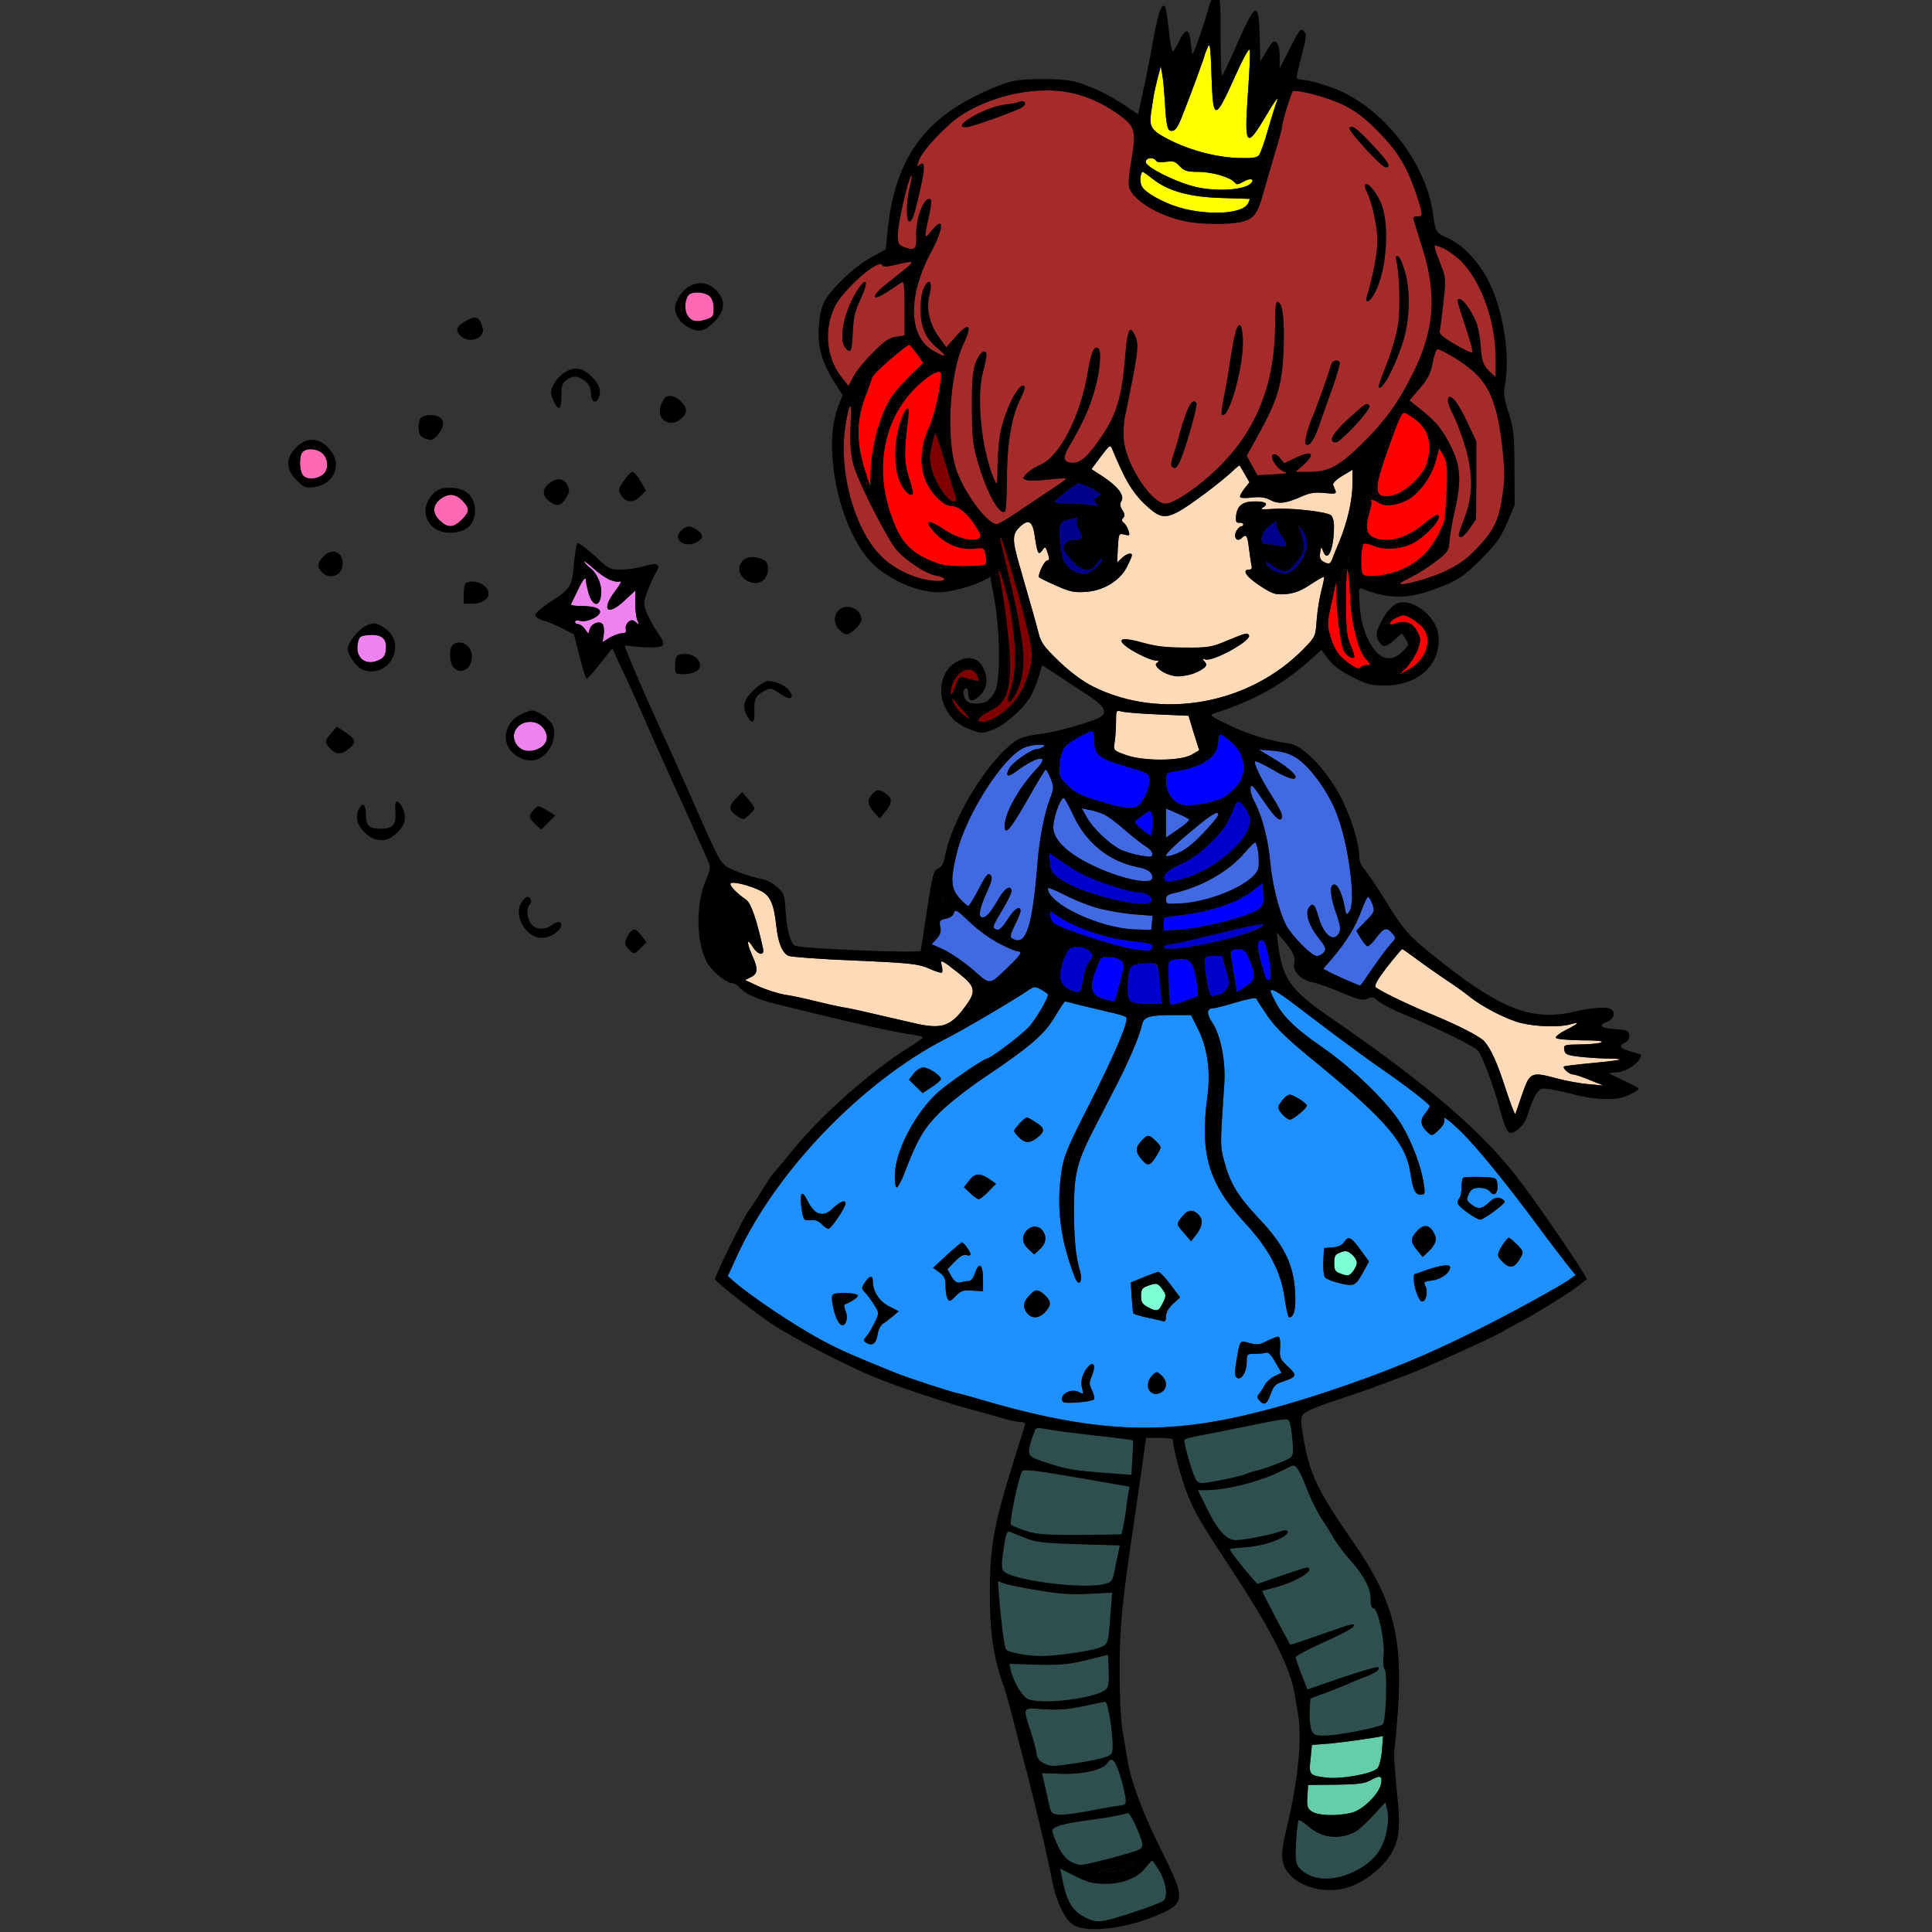 <?xml version="1.0" encoding="utf-8"?>
<!-- Generator: Adobe Illustrator 21.0.0, SVG Export Plug-In . SVG Version: 6.00 Build 0)  -->
<svg version="1.1"
	 id="svg164" inkscape:version="0.92.2 5c3e80d, 2017-08-06" sodipodi:docname="29 #21276.svg" xmlns:cc="http://creativecommons.org/ns#" xmlns:dc="http://purl.org/dc/elements/1.1/" xmlns:inkscape="http://www.inkscape.org/namespaces/inkscape" xmlns:rdf="http://www.w3.org/1999/02/22-rdf-syntax-ns#" xmlns:sodipodi="http://sodipodi.sourceforge.net/DTD/sodipodi-0.dtd" xmlns:svg="http://www.w3.org/2000/svg"
	 xmlns="http://www.w3.org/2000/svg" xmlns:xlink="http://www.w3.org/1999/xlink" x="0px" y="0px" viewBox="0 0 850 850"
	 style="enable-background:new 0 0 850 850;" xml:space="preserve">
<rect x="0" y="0" width="850" height="850" fill="#333333" stroke="none"/>
<style type="text/css">
	.st0{fill:none;}
	.st1{fill:#FF69B4;}
	.st2{fill:#EE82EE;}
	.st3{fill:#FFFF00;}
	.st4{fill:#A52A2A;}
	.st5{fill:#FF0000;}
	.st6{fill:#800000;}
	.st7{fill:#FFDAB9;}
	.st8{fill:#00008B;}
	.st9{fill:#0000FF;}
	.st10{fill:#4169E1;}
	.st11{fill:#0000CD;}
	.st12{fill:#1E90FF;}
	.st13{fill:#7FFFD4;}
	.st14{fill:#2F4F4F;}
	.st15{fill:#66CDAA;}
</style>
<sodipodi:namedview  bordercolor="#666666" borderopacity="1" gridtolerance="10" guidetolerance="10" id="namedview166" inkscape:current-layer="svg164" inkscape:cx="357.92688" inkscape:cy="566.47679" inkscape:pageopacity="0" inkscape:pageshadow="2" inkscape:window-height="978" inkscape:window-maximized="1" inkscape:window-width="1920" inkscape:window-x="0" inkscape:window-y="1" inkscape:zoom="0.41647059" objecttolerance="10" pagecolor="#ffffff" showgrid="false">
	</sodipodi:namedview>
<g id="g162" transform="translate(0,0) scale(1,1)">
	<path id="path4" class="st0" d="M0-1.4h266.6C498-1.4,533.1-1.2,532.7,0c-0.3,0.8-1.1,3.4-1.7,5.8c-0.6,2.4-2.3,7.7-3.8,11.8
		c-2.5,7-2.7,7.2-3,4c-0.7-9.2-2.2-10.2-5.4-3.5c-1.2,2.5-2.5,4.5-2.9,4.5c-0.3,0-1.1-4.3-1.7-9.6c-0.6-5.3-1.3-9.9-1.6-10.1
		c-1.8-1.8-3.2,2.9-6.5,21.7c-0.7,3.6-2.1,10.8-3.3,16.1l-2.1,9.6l-6.1-4.1c-6.9-4.7-16.2-9-22.2-10.4c-5.9-1.3-20-1.4-26.4-0.2
		c-3,0.5-10.6,3.5-16.7,6.6c-24.5,12.1-36.1,30.2-38.9,60.4l-0.7,7.1l-6.5,3.6c-7.8,4.3-18,14.2-20.7,19.8
		c-1.2,2.5-2.1,6.9-2.3,11.5c-0.4,8.6,1.5,14.9,7.1,23.9l3.4,5.3l-2,5.2c-7.3,19.1,1.3,56.4,16.1,69.8c7.7,7,19.4,11.8,28.4,11.8
		c4.4,0,14.4-2.6,18.9-4.9l3.6-1.9l1.9,10.6c2.5,14.4,2.6,35.3,0.1,39.9c-0.9,1.8-2.6,3.7-3.6,4.3c-2.7,1.4-7.6,1.3-8.9-0.3
		c-1.6-1.9-1.8-4.9-0.5-5.4c0.8-0.3,1.3,0.5,1.3,2.1c0,3.8,1.8,4.1,5.1,1c3.3-3.2,3.8-7.7,1.4-12.3c-2.4-4.7-6.9-5.4-12.3-2.1
		c-6,3.7-7.9,12.7-4.3,19.8c2.5,4.9,5.6,7.6,11.3,9.7c4.6,1.7,5,1.7,9.5,0c5.2-2,13.1-8.8,16.4-14.2c1.2-1.9,2.9-5.9,3.8-8.9
		l1.6-5.4l6.5,4.3c3.6,2.4,9.5,6.3,13.2,8.7c7.2,4.5,9.2,7.5,6.3,9.6s-20.7,7.2-27.4,7.8c-3.7,0.4-7.7,1.4-9.5,2.5
		c-12.4,7.8-29.2,35-32,52.1c-0.4,2.4-1.4,3.9-2.9,4.5c-2,0.9-2.4,2.6-4.9,18.5c-1.4,9.6-2.7,17.6-2.7,17.7
		c-0.4,1.2-51.9-0.9-55.2-2.2c-2.1-0.8-3.7-6.8-4.3-16c-0.4-6.2-0.7-7.2-3.5-9.7c-1.7-1.5-4.3-3-5.8-3.4c-6.2-1.3-13.3-3.7-16.2-5.5
		c-3.2-1.9-4.5-4.5-14.1-26.4c-6-13.7-10.5-23.7-16.4-36.5c-5.9-12.9-14.6-33.1-14.6-34.1c0-0.6,0.4-0.8,0.8-0.5
		c0.4,0.2,4.1,0.6,8.1,0.8c8.9,0.3,9.6-0.5,5.4-6.5c-1.6-2.3-3.7-6.2-4.7-8.6c-1.6-4.1-1.6-4.5,0.4-10c1.2-3.1,2.8-6.7,3.7-8
		c2.2-3.5,0.5-4.4-5.3-2.6c-2.7,0.8-7.2,1.5-10.1,1.5c-5,0-5.5-0.2-11.7-6.1c-3.6-3.3-7-5.8-7.5-5.5c-0.5,0.3-1.2,4.4-1.6,9.1
		c-0.9,10-1.4,10.9-10.5,16.8c-3.6,2.3-6.5,4.9-6.5,5.7c0,0.8,1.6,1.9,3.5,2.4c1.9,0.5,5.8,2.1,8.5,3.5l5,2.6l2.5,9.7
		c1.3,5.4,2.8,9.8,3.1,9.8c0.4,0,3.1-3,6-6.7l5.3-6.7l3,6.6c1.7,3.6,3.7,7.8,4.4,9.4c0.8,1.6,3.5,7.8,6.2,13.9c2.6,6,6.2,14.1,8,18
		c1.7,3.8,3.8,8.6,4.7,10.5c0.8,1.9,2.6,5.7,3.9,8.5c3.5,7.7,11.4,25.4,12.4,27.9c0.6,1.6,0.2,3.6-1.2,6.7
		c-5,11.1-4.6,29.2,0.8,37.6c2.6,3.9,8.3,8.3,10.8,8.3c0.7,0,1.9,0.7,2.6,1.5c2.4,2.9,7.7,5.4,15.5,7.4c33,8.2,53.1,12.7,60.3,13.6
		c2.8,0.4,5.2,1,5.2,1.3c0,0.4-3.1,2.6-6.8,4.9c-15.9,9.9-37.6,29-49.9,44.1c-4.8,5.9-9,10.9-9.4,11.2c-0.3,0.3-2.5,3.6-4.9,7.5
		c-2.4,3.8-4.9,7.7-5.6,8.5c-2.1,2.6-15.2,29.4-14.8,30.2c0.3,0.5,4.2,3.9,8.7,7.6c24,19.9,63.3,38.8,102.2,49.2
		c3.9,1,10.1,2.8,14,3.9c3.8,1.2,8,2.1,9.2,2.1c1.3,0,2.3,0.3,2.3,0.7c0,0.5-1.3,4.8-2.9,9.8c-10.8,33.9-12.6,43.2-12.6,65
		c0,17.4,1.6,28.2,6,40.5c0.9,2.5,2.4,7.9,3.5,12c1,4.1,2.5,10,3.3,13c5,18.3,12.7,50.1,14.6,60.9c1.6,8.3,5.2,16.2,8.6,18.9
		l2.8,2.2H237.1H0v-425V-1.4z M298.9,130.2c-3.5,5.3-1.9,10.8,4.1,13.9c4.5,2.3,6.9,1.8,11.1-2.4c5-5,5.3-9.4,1-14
		C310.4,122.7,303.1,123.8,298.9,130.2z M204.3,141.6c-3.7,2.2-4.1,3.9-1.5,6.3c2.4,2.2,6.5,2.1,8.6-0.1c1.3-1.5,1.4-2.4,0.5-5
		C210.6,139.1,208.8,138.8,204.3,141.6z M254.9,162.2c-3.6-0.8-8.9,2.4-11.2,6.7c-1.6,3.2-1.7,3.8-0.3,7.1c2.2,5.2,3.6,4.5,3.6-1.8
		c0-4.5,0.4-5.8,2.2-7c3-2.1,5-2,8.2,0.5c1.9,1.5,2.6,3,2.6,5.5c0,3.6,2.2,4.8,3.4,1.8c1.2-3.2,0.5-5.5-2.6-8.8
		C259,164.3,256.3,162.5,254.9,162.2z M291,177.6c-2.5,6.1,2.9,11,7.9,7.2c3.3-2.4,3.8-4.8,1.4-7.4
		C296.4,173.1,292.9,173.1,291,177.6z M185.1,184c-0.7,0.8-1.1,3-0.9,4.8c0.2,2.6,0.9,3.5,3.2,4.3c2.5,0.8,3.1,0.6,5.2-1.8
		c2.6-3.1,3-5.7,1.2-7.5C192.1,182.1,186.5,182.3,185.1,184z M127,204c0,3,0.7,4.5,3.5,7.3c3.2,3.2,3.9,3.5,7.8,3
		c5-0.7,9.7-5.2,9.7-9.5c0-3-2.6-7.4-5.6-9.7C136.6,190.7,127,196.3,127,204z M278.3,207.6c-0.7,0-2.5,1.8-3.9,4
		c-2.5,3.8-2.6,4.1-1,6.5c2.1,3.2,5.6,3.2,8.5,0.1l2.3-2.4l-2.4-4.1C280.6,209.5,278.9,207.6,278.3,207.6z M241.6,212.7
		c-3.3,2.6-3.1,5.4,0.4,8.1c3.1,2.3,5,1.7,7.2-2c1.4-2.3,1.5-3.2,0.5-5.3C248.1,210.3,245,210,241.6,212.7z M198.2,214.6
		c-3.9,0-5.4,0.5-7.5,2.5c-3.2,3.3-4.1,6.8-2.7,11.1c2.3,6.9,13.8,8.7,18.7,2.9c3.4-3.9,3.1-9.8-0.6-13.6
		C203.6,215.1,202.3,214.6,198.2,214.6z M299.4,233.7c-3.5,3.9,2,7.6,7.2,4.8c3-1.6,3-3.3,0.2-5.3
		C303.8,231.1,301.7,231.2,299.4,233.7z M146.7,242.6c-2.6,0-6.7,3.8-6.7,6.2c0,2.5,3.6,5,6.6,4.6c3.4-0.4,5.2-4.7,3.5-8.4
		C149.4,243.5,148.2,242.6,146.7,242.6z M325.4,249.1c-1.4,5.6,7.1,9.9,10.9,5.7c2-2.2,2.2-6.5,0.4-8
		C332.9,243.6,326.5,244.9,325.4,249.1z M205.3,256.3c-0.8,0.3-1.3,2.3-1.3,4.9v4.4h3.9c3.9,0,7.1-2,7.1-4.4c0-0.7-0.9-2.2-2-3.4
		C211,255.7,208.1,255.1,205.3,256.3z M373.1,267c-6.3-0.4-8,7.6-2.5,11.3c1.9,1.2,2.5,1.1,5.3-1.2c3.4-2.9,3.9-5.1,1.7-8
		C376.9,268.1,374.8,267.1,373.1,267z M160.9,275.4c-3.5,1.8-7.9,7.4-7.9,10.1c0,2.8,3.9,8.1,6.7,9.2c11.2,4.2,19.6-11.1,9.9-18.1
		C166,273.9,164.3,273.7,160.9,275.4z M198,288.6c0,4.5,2.8,7.5,6,6.5c4.2-1.3,4.9-9.4,1-11.5C200.7,281.3,198,283.3,198,288.6z
		 M298.3,288.3c-0.8,0.2-1.3,2.2-1.3,4.4c0,3.8,0.1,3.9,3.6,3.9c6.8,0,9.6-3.7,5.6-7.3C304.4,287.7,300.8,287.2,298.3,288.3z
		 M332.1,303.1c-4.7,4.3-5.7,7.5-3.6,11.5c2.2,4.3,3.7,3.7,3.4-1.3c-0.3-5.4,0.6-7.4,4.3-9.3c2.8-1.5,3.2-1.4,6.8,1.1
		c2.2,1.5,4.4,2.4,4.9,2c1.7-1-1.6-5.2-5.1-6.4C337.9,299,336.3,299.4,332.1,303.1z M229,314.4c-5,2.4-7.6,8-6,12.8
		c1.4,4.2,6,7.4,10.8,7.4c6.5,0,12.1-9.4,9.3-15.6c-0.6-1.3-2.5-3.3-4.3-4.4C234.8,312.2,233.5,312.1,229,314.4z M152.1,322.3
		l-3.9-2.6l-1.9,2.2c-1.1,1.2-2.3,2.8-2.8,3.5c-0.9,1.7,3.2,6.2,5.5,6.2c2.2,0,7-3.7,7-5.4C156,325.4,154.3,323.7,152.1,322.3z
		 M383.7,349.4c-2.3,2.6-2.1,4.6,0.8,7.9l2.5,2.8l2.5-3c3.1-3.7,3.2-5.9,0.3-7.9C386.9,347.1,385.7,347.2,383.7,349.4z M329.3,351.7
		l-2.8-3.2l-2.9,3c-3.2,3.3-3,5.1,0.9,7.7c2.5,1.6,2.7,1.6,5-0.6c1.4-1.3,2.5-2.6,2.5-3C332,355.3,330.8,353.5,329.3,351.7z
		 M173.9,353.8c-0.1,0.7,0,2.8,0.1,4.6c0.2,4.6-1.5,6.2-6.4,6.2c-5.2,0-6.6-1.3-6.6-6.1c0-4.4-1.4-5.8-2.9-3
		c-2,3.7-1.2,7.2,2.3,10.7c4.1,4.1,8.9,4.6,13,1.3c4.2-3.3,5.6-6.8,4.2-10.8C176.5,353.2,174.1,351.3,173.9,353.8z M234.7,356.4
		c-2.3,2.5-2.1,3.4,0.8,6.2l2.6,2.4l3.1-3.1l3.1-3.1l-3.4-2.1C236.8,354.2,236.7,354.2,234.7,356.4z M228.5,403.2
		c1.5,8.1,10,12,15.9,7.3c4.5-3.5,2.7-6.8-1.8-3.4c-2.9,2.2-7.2,1.9-9-0.7c-1.9-2.6-2.1-6.9-0.5-8.5c0.6-0.6,0.8-1.6,0.5-2.2
		C231.4,392.2,227.5,398.1,228.5,403.2z M276.6,411c-2.1,3.3-2,4.9,0.4,7.1c2,1.8,2.1,1.8,4.7-0.8l2.7-2.7l-2-2.7
		C279.7,408.3,278.6,408.1,276.6,411z"/>
	<path id="path6" class="st1" d="M312.2,130.3c1.1,1,1.8,3,1.8,5.4c0,3.4-0.3,3.9-3.5,4.9c-4.4,1.4-6.9,0.7-8.4-2.6
		c-1.2-2.7-0.5-7.4,1.3-8.6C305.4,128.1,310.3,128.6,312.2,130.3z"/>
	<path id="path8" class="st1" d="M142,199.6c2.7,2.7,2.6,7.5-0.2,9.4c-3.1,2.2-7.5,2-8.8-0.3c-1.4-2.7-1.3-8.4,0.2-9.9
		C135.1,196.9,139.8,197.4,142,199.6z"/>
	<path id="path10" class="st1" d="M203.4,220.2c3.3,3.4,3.3,4.9-0.3,8.5c-3.6,3.5-6,3.7-9.5,0.4c-3.4-3.1-3.4-6.7,0-9.4
		C197.2,216.9,200.2,217.1,203.4,220.2z"/>
	<path id="path12" class="st2" d="M169.8,285.5c-0.2,2.8-0.9,3.9-3.1,4.9c-5.8,2.8-10.5-1-9.3-7.3c0.6-3.1,1-3.4,4.9-3.7
		C167.9,279,170.2,280.9,169.8,285.5z"/>
	<path id="path14" class="st2" d="M240.5,323.8c1,5.4-8.4,9-12.4,4.7c-2.6-2.9-2.7-6.3-0.1-8.9C232.2,315.4,239.5,317.9,240.5,323.8
		z"/>
	<path id="path16" class="st0" d="M537-1.4h156.5H850v425v425l-179.2-0.1H491.5l7.5-2.3c9.8-3,17-6.2,18.6-8.4
		c2.6-3.4,1.4-7.6-6.4-23.2c-8.3-16.5-13.8-31.2-15.2-40.7c-0.5-3.2-1.5-8.7-2.1-12.3c-0.7-3.6-1.3-14.9-1.3-25.5
		c-0.1-19.9,1-30.7,6.4-67c1.5-10.5,3.4-22.9,4-27.7l1.2-8.8h5.9c3.2,0,5.9,0.3,5.9,0.7c0,3.4,3.7,17.2,6.1,23.3
		c4,9.7,5.8,12.8,20.6,35.3c16.7,25.4,24.9,41.7,26.9,53.4c0.2,1.5,0.9,5.2,1.4,8.2c2,11.1,0.2,29.7-5.1,51.6
		c-2.5,10.4-2.4,14.1,0.3,18.1c4.9,7.2,17.4,10.4,27.4,7c6.5-2.2,13.5-7.5,17.3-13c4.9-7.1,5.5-12.2,3.6-29.5
		c-0.8-8.2-1.3-16-1.1-17.3c0.3-1.3,1-9.1,1.6-17.3c2.3-32.5-2-49.2-19.4-74.3c-16.1-23.2-19.3-30-22.2-46.4
		c-1.1-6.6-1.2-8.5-0.2-10c0.8-1.2,5.9-3.5,13.3-5.9c6.6-2.2,14.9-5,18.5-6.4c3.6-1.3,10.1-3.7,14.5-5.4c8.1-3,40.1-17.6,42-19.1
		c0.5-0.4,4.2-2.4,8-4.4c7.6-4,21.6-12.8,26-16.3l2.7-2.2l-2.3-3.8c-4.7-7.6-18.7-28.1-26.4-38.3c-16.3-21.9-40.7-43-83.9-72.7
		c-17.6-12.1-21.3-17.1-23.2-31.9l-0.7-5.8l3,3.5c4.2,4.8,5.4,7.5,4.7,10.3c-0.8,3.3,3.1,7.2,8.1,8.2c2.1,0.4,7.8,2.4,12.7,4.5
		c7.6,3.2,9.3,3.6,11.4,2.7c2-1,2.8-0.8,4.7,1c1.2,1.1,6.5,3.9,11.7,6c15.8,6.6,30.4,13.8,32.2,15.8c2,2.2,7.2,16.3,10.3,27.9
		c1.4,5,2.7,8.1,3.7,8.3c2.4,0.5,6.6-3.6,7.8-7.6c2.3-7.5,4.3-11.2,6.4-11.8c1.2-0.3,6.6,0.6,12,2c12.2,3.2,21.1,3.4,26.6,0.6
		c2.2-1.1,4-2.3,4-2.6c0-0.3-2.9-1.9-6.5-3.5c-3.6-1.7-6.5-3.2-6.5-3.3c0-0.2,1.4-0.3,3-0.4c2.5-0.1,10-3.6,10-4.7
		c0-0.2,0.2-1,0.6-1.8c0.3-1-0.8-1.8-4-2.7c-5.1-1.4-5.7-2.4-2.5-4c1.3-0.7,1.9-1.9,1.7-3.3c-0.3-1.9-1-2.2-5.8-2.5
		c-6.7-0.4-8.1-1.5-4.1-3.2c3.2-1.3,4.1-4.2,1.9-5.6c-1.8-1.2-8.6-0.7-15.8,1c-19.3,4.6-33.3-1-63.5-25.5c-9.9-8-12.4-10.9-20-23.4
		c-3.8-6.1-7.9-12.1-9.2-13.6c-1.3-1.4-2.3-3.8-2.3-5.5c0-5.7-3.1-16-7.5-25.1c-5.9-12-16.8-23.8-23-24.7
		c-9.5-1.4-18.3-4.1-26.8-8.2c-7-3.3-8.7-4.4-7.2-4.9c18-5.7,31.1-13,43.1-23.9l4.8-4.3l3,4.1c2.1,2.8,5.5,5.3,10.5,7.8
		c6.4,3.3,8.3,3.8,14.4,3.8c15.5,0,25.7-10.3,23.3-23.5c-1.4-7.1-10.6-14.3-16.8-13c-3.1,0.7-6.9,5.1-9.2,10.6
		c-1.2,2.8-1.2,4-0.3,5.9c1.8,3.4,3.1,3.5,7,0.1l3.5-3.1l1.6,2.5c1.6,2.5,1.6,2.7-1.3,5.5c-8.2,8.2-17.6-1.9-18.9-20.3
		c-0.5-7.6-0.4-8,1.4-7.2c10.4,4.2,18.5,4.5,29,1c11.6-3.9,15.2-6.1,23.4-14.5c6.3-6.3,8.3-9.2,11.1-15.6l3.3-7.9l-0.1-16.5
		c-0.1-14.7-0.4-17.3-2.6-24.1c-2-6.2-2.3-8.5-1.6-12c2.1-11.1,0.1-27.7-4.9-40.7c-4.4-11.3-12.3-20.6-20.8-24.3
		c-4.5-2-4.9-2.6-5.9-10.2c-3.1-23.2-22.7-47.8-44.3-55.7c-4.4-1.6-9.7-3.1-11.6-3.3c-2-0.2-3.8-0.6-4.1-0.8
		c-0.2-0.3,0.7-4.7,2.1-9.8c2-7.4,2.3-9.6,1.3-10.7c-1.6-1.9-2-1.4-6.8,8.1l-4.1,8V25c0-3.2-0.5-5.6-1.4-6.3c-1.2-1-2-0.3-4.3,3.6
		l-2.8,4.8l-0.3-11.3c-0.4-15.5-1.7-15.1-9.7,3c-3.3,7.6-6.3,14-6.7,14.4c-0.5,0.4-0.8-7.2-0.8-16.9V-1.4z"/>
	<path id="path18" class="st3" d="M533,33.1c0.7,20.1,1.5,20.3,10,1.3c4.1-9.1,6.6-13.6,6.8-12.3c0.3,1.1-0.1,9.8-0.8,19.3
		c-1.6,22.9-0.7,24.2,7.6,10.2c4.4-7.5,6.5-10.2,4.9-6.3c-0.4,1-2,6.2-3.6,11.6c-1.5,5.5-3.4,10.6-4,11.4c-1,1.1-3.2,1.4-9.3,1.2
		c-10.6-0.4-23.1-3.9-32.8-9.4c-5.2-2.9-6.2-4.8-5.4-10.3c0.3-2,0.8-5.3,1.1-7.2c0.3-1.9,1.2-5.8,1.9-8.5l1.3-5l0.6,3.5
		c0.4,1.9,0.9,7.5,1.2,12.5c0.6,10.3,1.1,12.5,2.9,12.5s2.8-1.5,5.3-8c3.5-8.9,9.3-24.7,9.3-25.3c0-0.3,0.6-1.8,1.3-3.4
		C532.3,18.5,532.6,20,533,33.1z"/>
	<path id="path20" class="st4" d="M493.5,51.4c6,4.5,6.4,6.6,4.1,20.1c-1,5.8-1.3,9.8-0.7,11.3c2.1,5.5,12.3,11.7,23.3,14.3
		c7.5,1.8,21.6,1.9,26.9,0.3c4.8-1.4,6.3-3.6,9-13.5c1.2-4.3,3.5-12,5-17.2c1.6-5.2,2.9-10,2.9-10.8c0-2.1,4.1-15.2,4.8-15.7
		c1.7-1,15.5,2.7,22.1,5.9c5.4,2.7,9.4,5.6,15.1,11.4c8.5,8.6,12.5,15,16.3,25.6c3.9,11.3,4,12.2,1.4,12.1c-1.5-0.1-2.1,0.4-1.8,1.4
		c0.2,0.8,2,6.4,3.9,12.5c6.5,20.6,5.3,36.1-4.1,55c-6.4,12.9-11.8,20.4-21.5,30.2c-10.9,10.8-15.4,13.3-24,13.3H570l3.7-3.3
		c5.1-4.8,3.6-6.2-3.2-3.1l-5.5,2.6l-1.9-2.3c-1-1.3-2.3-1.9-3-1.5c-1.7,1.1,1.7,6.4,4.9,7.5c2,0.7,1,0.9-4.7,1.2l-7.1,0.4l-2.4-4.3
		l-2.3-4.3l2.9-5.2c10.7-19.1,12.6-25,13.3-41.2c0.5-13.3-0.3-20.5-2.5-21.3c-0.9-0.3-1.2,2.2-1.2,9.5c0,26.2-7.8,46.2-24.4,62.9
		c-8.5,8.5-20,16.4-23.8,16.4c-6,0-16.9-16.3-18.3-27.4c-0.4-2.9-0.2-7.7,0.4-10.7c5.9-28.7,6.3-31.5,4.6-35.5
		c-2.3-5.6-3.6-3.2-4.5,9.2c-1.4,17.1-3.6,24.6-9.8,34c-6.1,9.2-9.5,12.4-13.1,12.4c-4.3,0-4.8-2.1-1.7-7.2
		c5.9-10.1,8.7-16.2,11.1-24.4c2.5-8.6,3.3-17.8,1.6-18.8c-1.8-1.1-3,1.7-4.5,10.4c-3.2,19.5-12.3,37.2-20.9,40.9
		c-2.3,1-5,2.8-6.1,3.9c-1.8,2.1-1.8,2.2-0.1,2.8c1,0.4,5.3,0.3,9.6-0.2c4.4-0.5,7.9-0.7,7.9-0.4s-2.8,2.3-6.3,4.6
		c-3.4,2.3-9.9,6.6-14.5,9.7c-4.6,3.2-8.9,5.7-9.6,5.7c-3.9,0-13-11.7-17.3-22.4c-5.3-12.8-3.8-43.7,2.7-57.1
		c3.9-8.2,2.3-9.7-3.4-3.1l-4.3,4.8l-3-4.2c-4.3-5.7-5.9-12.7-4.4-18.7c1.5-5.8,0-8-2.3-3.5c-1,1.9-1.6,5.6-1.6,9.7
		c0,7.9,2.2,12.8,7.7,17.3c4.5,3.7,3.4,4.1-2.1,0.9c-11-6.2-11.3-24-1-43.4c5.9-10.9,5.9-16.5,0-9.1c-3,3.9-3.1,3.1-1-6.3
		c0.9-3.9,1.3-7.3,1-7.6c-2.6-2.6-6.9,8-6.5,16.1c0.3,5.6-0.6,6.5-5.4,4.7c-2.4-0.9-2.7-1.6-2.7-5.6c0-4.8,4.5-24.4,5.9-25.8
		c0.5-0.5,0.2,1.5-0.5,4.4c-1.8,6.8-1.9,16.2-0.2,15.7c1.4-0.5,2.1-2.7,4.9-15.1c2-9,1.8-11.7-0.6-9.7c-1.2,1-1.2,0.6-0.2-2.1
		c1.5-4.3,12.4-15.9,18.6-19.8c6.4-4.2,16.2-8,24.1-9.6C464.6,37.6,479.8,40.9,493.5,51.4z M447.9,45c-0.2,0.2-2.8,0.7-5.8,1
		c-9,1.1-24.9,10.6-16.6,9.9c2.2-0.1,20.2-6.6,23.5-8.3c1.1-0.6,2-1.5,2-2C451,44.6,448.8,44.2,447.9,45z M593.7,56.3
		c-0.7,1.2,14.1,17.3,15.9,17.3c2.7,0,1.3-2.3-5.8-9.9C596.6,56.2,594.7,54.7,593.7,56.3z M600.7,81.2c-0.3,0.4-0.1,1.6,0.4,2.7
		c2.4,4.4,4.9,15.6,4.9,21.9c0,5.6-1.8,15.2-4.6,24.5c-1.1,3.8,1.4,2.6,3.6-1.7c5.4-10.5,6.5-31.2,2.2-40.1
		C604.8,83.6,601.8,80.2,600.7,81.2z M615.1,112.8c-1-0.4-1.2,0.1-0.8,1.9c1.4,5.2,1.9,20.8,0.8,28c-0.6,4.2-2.8,11.8-5,17.4
		c-2.2,5.5-3.8,10.1-3.6,10.3c1.5,1.5,6.3-7,10.2-18.3c3.4-9.7,4.1-22.6,1.6-31.9C617.3,116.4,615.9,113,615.1,112.8z M541,160.1
		c-0.5,3.8-1.6,10.3-2.5,14.4c-0.8,4.1-1.3,7.6-1,7.9c3,3.1,10-22.1,9.3-33.7C546.2,137.5,543.4,143,541,160.1z M431.3,155.8
		c-3.1,4.1-3.8,8.7-3.7,23.8c0.1,13.7,0.4,16.5,2.8,24.3c3.9,13.1,9.2,22.7,11.7,21.2c0.5-0.4,0.9-6.6,0.9-13.8
		c0-15.8,2-27.9,5.7-35.3c1.5-2.9,2.4-5.6,2-6c-2-2.1-7.4,7.7-10.2,18.6c-0.8,3.2-1.5,10.2-1.6,15.6c-0.1,9.7-0.1,9.8-1.6,6.5
		c-5.4-12.5-7.8-35.6-4.9-46.7c0.9-3.4,1.6-6.9,1.6-7.8C434,154.3,432.6,154.1,431.3,155.8z M585.7,160.3
		c-1.5,5.1-6.9,20.2-8.1,22.8c-1.9,4.1-3.9,11.6-3.2,12.2c1.5,1.5,3.6-1.3,5.9-7.9c1.4-4,4.1-11.8,6.1-17.2c1.9-5.5,3.3-10.4,3-10.8
		C588.5,158,586.2,158.6,585.7,160.3z M522.5,180.2c-1.3,3.1-3.4,9.7-4.1,12.9c-0.1,0.5-1,3.4-1.9,6.3c-1.5,4.6-1.6,5.5-0.4,6.3
		c1,0.7,1.8-0.1,3.1-2.9c2.4-5.3,7.8-24.4,7.2-25.4C525.3,175.7,524,176.7,522.5,180.2z M593.3,184.2c-7.1,6.4-9.3,10.5-5.5,10.4
		c2.1-0.1,15.6-14.6,14.7-16C601.5,176.9,600.8,177.3,593.3,184.2z"/>
	<path id="path22" class="st3" d="M508.6,70.7c0.4,0.7,2.1,0.9,4.4,0.5c3.1-0.5,4.1-0.2,6,1.9c2,2.1,3.3,2.5,8,2.5
		c6.1,0,14.2,2.3,16.1,4.6c1,1.2,1.5,1.1,4-0.3c2.9-1.7,5.2-1.2,3.2,0.8c-3,3-15.7,3.7-24.8,1.4c-8.5-2.1-21.4-8.6-21.4-10.8
		C504,69.4,507.4,68.9,508.6,70.7z"/>
	<path id="path24" class="st3" d="M502.7,75.6c0.3,0,2.3,1.4,4.4,3.1c6.8,5.4,16.3,8,30.3,8.4c6.6,0.2,12.2,0.4,12.4,0.4
		c0.1,0.1-0.2,1-0.8,2.1c-3.3,6.2-26.5,5-39.2-2c-6.7-3.6-8.7-6-8-9.5C502,76.7,502.5,75.6,502.7,75.6z"/>
	<path id="path26" class="st4" d="M634.7,109.1c12.8,5.3,23.3,27.1,23.3,48.3v8.5l-2.1-1.9c-3.3-2.9-4.1-5.2-4.5-12.1
		c-0.2-3.5-1.1-8-1.9-10.1c-2.2-5.2-5.8-10.2-7.3-10.2c-1.5,0-1.5-0.3,3.1,13.8c1.7,5,2.8,9.4,2.5,9.7c-0.3,0.3-3.8-1.3-7.7-3.6
		c-5.2-3-7-4.6-6.7-5.8c0.2-0.9,1-6.5,1.6-12.4c1.1-10,1.1-11.1-0.8-16c-1.1-2.9-2.4-6.2-2.7-7.5
		C630.8,107.5,630.8,107.5,634.7,109.1z"/>
	<path id="path28" class="st4" d="M401,115.3c0.5,0.5-0.2,1.1-10.5,9.2c-7.9,6.2-7.3,8.8,0.8,3.3c2.3-1.6,4.8-3.2,5.5-3.6
		c0.9-0.6,1.2,2,1.2,11.3v12.1l-3.9,0.6c-3.1,0.5-5.2,2-10.4,7.3c-3.6,3.6-7.4,8.4-8.4,10.5l-2,3.9l-3.6-4.7
		c-7.3-9.7-7.2-25,0.2-34.4c6.9-8.7,17.4-16.8,18.3-14.1c0.3,0.8,2.1,0.7,6.3-0.3C397.8,115.5,400.7,115.1,401,115.3z M378,126.5
		c-6.2,8.8-9.4,22.5-6.1,26.5c2.4,2.8,2.9,1.8,3.3-6.7c0.3-6.7,0.9-9.5,3.5-14.9C382,124.3,381.6,121.5,378,126.5z"/>
	<path id="path30" class="st5" d="M400,151.7c0.3,0,1.8,1.8,3.4,4l2.8,4l-5.4,5.2c-3,2.9-6.9,7.2-8.5,9.7
		c-5.3,7.9-9.2,22.5-9.3,34.5l-0.1,5l-1.8-5.5c-4.4-12.8-4.5-23.1-0.6-33.6c1.5-3.8,2.9-7.8,3.2-8.9c0.3-1.1,4-4.8,8.2-8.2
		C396.1,154.5,399.7,151.7,400,151.7z"/>
	<path id="path32" class="st4" d="M632.5,153.6c2.1,0,13,7.1,17.2,11.2c6.1,6,9.1,14.2,11.1,30.5c1.3,11.4,1.4,14.7,0.3,22.1
		c-1.6,11.5-3.8,16-11.2,23.7c-4.5,4.8-8.2,7.4-13.7,10c-7,3.4-20.3,7-20.2,5.6c0.1-0.3,2.3-1.6,5-2.9c2.7-1.3,7.5-4.3,10.7-6.8
		c5.3-4.1,5.8-4.9,6-8.7c0.1-2.3,1.1-8.2,2.2-13c3-12.7,2.8-19.7-0.9-27.5c-3.8-8.1-6.8-12-13.5-17.3l-5.4-4.3l4.5-5.3
		c3.7-4.3,4.8-6.5,5.7-11.3C630.9,156.3,631.9,153.6,632.5,153.6z M639.5,182.8c1.3,2.5,3.6,8.6,5.1,13.5c3.5,12,3.5,21.4,0,30.8
		c-3.3,8.9-3.3,8.7-2,9.2c0.6,0.2,2.4-1.5,4-3.8l2.8-4.1l0.1-17.2v-17.1l-3.8-8c-2.1-4.4-4.5-8.8-5.4-9.7
		C636.4,172,635.9,176,639.5,182.8z"/>
	<path id="path34" class="st5" d="M414,164.5c0,5.7-2.7,17.9-5.3,23.6c-4.1,9.1-4.3,18-0.7,25c2.6,5,7.5,9.5,10.4,9.5
		c3.2,0,7,3,10.4,8.2c2.7,4,3.1,5.3,2,6c-2.7,1.8-9.6,0.1-15.7-4c-7.2-4.8-9-3.8-3.5,1.9c4.8,4.9,10.9,7.3,16.9,6.7
		c4.4-0.5,4.5-0.5,5.1,2.9c0.4,1.9,0.3,3.7-0.1,4.1c-0.4,0.4-4.8,0.7-9.8,0.7c-8.1-0.1-10-0.5-15.8-3.1c-8.2-3.9-12-8.4-15.7-18.9
		c-5-13.8-5-27.4,0-40.5c2.7-7.1,9.6-16.2,15.3-20.2C411.6,163.6,414,162.9,414,164.5z M396.1,185.8c-2.9,8.6-2.9,20.5,0,26.6
		c2,4.1,4.3,6.1,5.5,4.9c0.3-0.2-0.5-3.5-1.7-7.2c-2.2-6.8-2.2-11.4-0.3-26.3C400.4,177.6,398.5,178.6,396.1,185.8z"/>
	<path id="path36" class="st4" d="M374.3,178.6c0.2,0,0.1,4.4-0.1,9.7c-0.3,6.9,0.1,11.7,1.2,15.9c1.6,6.3,12.5,28.3,17.9,36.2
		c3.3,4.9,13.2,11.8,18.3,12.8c4.6,0.8,5.3,2.4,1.2,2.4c-8.7,0-19.6-4.9-25.9-11.7c-11.3-12-18-37.1-15-56.2
		c0.6-4.1,1.4-7.8,1.7-8.2C373.9,179,374.2,178.6,374.3,178.6z"/>
	<path id="path38" class="st5" d="M622.1,184.1c6.3,4.6,8,10.1,5.9,19c-1.3,5.8-10,14-15.9,15c-4.9,0.8-6.1-0.1-6.1-4.8
		c0-2.4,7.8-25.5,10.1-30C617.4,181.1,618,181.1,622.1,184.1z"/>
	<path id="path40" class="st6" d="M411.5,190.6c0.3,0,1.9,4.7,6.5,20c1.2,4.1,2.5,8.1,2.7,8.7c0.3,0.8-0.3,1.3-1.3,1.3
		c-2.5,0-8-8.2-9.5-14.2c-1-3.6-1-5.8,0-10.2C410.6,193.1,411.3,190.6,411.5,190.6z"/>
	<path id="path42" class="st7" d="M489.4,197.8c4.4,11.2,8.9,18.8,13.7,23.5c6.9,6.6,9,7.1,15.4,3.8c4.8-2.6,18.2-12.6,23.9-17.9
		c1.5-1.5,2.9-2.6,3-2.4c0.1,0.2,1.2,1.9,2.3,3.9l2,3.5l-2.3,2.9c-1.2,1.6-2.1,3.2-1.8,3.6c0.2,0.5,2.6,0.5,5.2,0.2
		c3.5-0.4,5.8-0.1,8.1,1.1c3.6,1.9,6.6,1.6,13.9-1.6c3.5-1.6,5.8-1.9,10-1.5c4.4,0.5,5.3,0.3,4.8-0.9c-0.3-0.8-0.8-2-1.1-2.7
		c-0.2-0.7,1.5-2.4,4-3.9l4.5-2.7v6.7c0,6.8-2.4,17-5.9,25.2c-1,2.5-2.4,5.7-2.9,7.2c-1,2.4-1.4,2.5-3.4,1.6c-1.9-0.9-2.3-1.8-2-4.2
		c0.5-2.9,0.5-2.9,1.3-0.7c2,5.3,4.7-0.6,4.8-10.5c0.1-2.4-0.5-4.6-1.3-5.3c-2-1.6-18-3.4-25.5-2.8c-4.4,0.3-5.9,0.2-4.8-0.4
		c3.1-1.8,1.8-2.9-3.1-2.9c-5.6,0-7.9,1.8-8.4,6.5c-0.2,2.4,0.1,3,1.5,2.9c0.9-0.1,1.7,0.2,1.7,0.7s-0.4,0.9-1,0.9
		c-0.5,0-1.4,0.9-2.1,2.1c-1.4,2.7,0.4,5,2.3,3.1c2.1-2.1,2.6-1.3,3.3,4.5c0.4,3.2,0.9,6.6,1.1,7.5c0.4,1.2,0,1.8-1,1.8
		c-3.4,0-1.3,3.2,4.7,7.1c5.6,3.7,6.7,4,11.4,3.7c3.9-0.4,6.6-1.4,10.8-4.2c3.2-2.1,5.8-3.6,6-3.4c0.2,0.2-0.3,2.8-1.1,5.8
		s-1.8,8.9-2.1,13c-0.5,7.4-0.6,7.6-5.7,12.8C549.7,310,510.7,317,480.8,302c-4.4-2.2-9.8-6.2-14.7-10.9c-6.5-6.2-8.1-8.3-9.1-12.3
		c-1.2-4.7-3.5-12.8-8.4-29.8c-3.3-11.4-3.3-13.8-0.1-17c3.9-3.9,5.8-2.8,6.7,3.6c1.2,8,1.6,8.9,3.3,6.6c1.5-2,1.4-2.2,3,2.9
		c0.2,0.8-0.1,1.5-0.8,1.5c-1.1,0-3.7,5.2-3.7,7.2c0,0.3,3.4,2,7.5,3.8c6.3,2.8,8.3,3.2,13.3,2.8c7.8-0.5,15.2-5.1,18.1-11.2
		c1.2-2.3,2.1-4.5,2.1-4.9c0-1.4-2.4-0.7-4.4,1.2l-2.1,2l0.3-6.5c0.4-6.3,0.4-6.4,2.9-5.8c2.3,0.6,2.5,0.5,1.8-1.7
		c-0.4-1.3-1.3-2.9-2.1-3.5c-1-0.8-1-1.4-0.2-2.2s0.7-1.7-0.4-3.4c-1.1-1.7-1.2-2.7-0.4-4c1.4-2.4-1.5-6.3-8.1-10.7l-5.1-3.3
		l4.1-5.5C488.3,195.6,488.5,195.5,489.4,197.8z M540,281.8c-6.9,2.9-8.4,3.2-18.5,3.1c-8.3,0-12.9-0.5-18.9-2.2
		c-8.1-2.3-11.2-1.9-7.9,1.1c2.9,2.6,11.4,6.8,13.7,6.8c1.5,0,1.7,0.3,0.8,0.9c-1.1,0.6-1,1.1,0.4,2.5c4.5,4.5,14,4.6,19.8,0.1
		c1.6-1.2,1.7-1.7,0.6-3c-1.1-1.3-1-1.5,0.2-1c3.2,1.3,20.6-8.3,19.3-10.6C548.7,278.3,548.5,278.3,540,281.8z"/>
	<path id="path44" class="st5" d="M633.2,197.2l1.9,3.4c1.6,3,1.8,5.2,1.4,15.1c-0.3,6.4-0.8,12.5-1.1,13.5
		c-3.8,10.5-9.4,17.1-18.1,21.1c-6.4,3-16.6,4.2-17.8,2.2c-1-1.5-0.7-12.1,0.4-13.2c0.4-0.4,2.5,0,4.6,0.9c4.7,1.9,11.4,1.5,16.7-1
		c6.4-3.1,14.7-12.6,10.9-12.6c-0.5,0-2.9,1.6-5.3,3.6c-7.8,6.6-15.7,8.9-22.2,6.4c-3.4-1.2-4.1-4.7-2.2-10.9
		c0.8-2.8,1.2-5.1,0.9-5.1c-0.4,0-0.4-0.3-0.1-0.6c0.4-0.3,1.8,0.2,3.2,1.1c2.8,1.9,7.8,1.5,12.7-1.1c5-2.5,10.5-10,12.4-16.6
		L633.2,197.2z"/>
	<path id="path46" class="st8" d="M474.7,212.6c0.7,0,3.3,1.1,5.8,2.4c4.3,2.3,4.5,2.6,2.5,3.6c-1.8,1-1.9,1.4-0.8,2.7
		c1.2,1.5,0.9,1.6-2.1,1c-1.8-0.4-6.2-0.7-9.7-0.7c-3.5,0-6.4-0.3-6.4-0.8c0.1-0.4,2.2-2.4,4.8-4.4
		C471.4,214.4,474,212.7,474.7,212.6z"/>
	<path id="path48" class="st8" d="M473.9,227.7c0.2,0,0.1,0.5-0.2,1.2c-0.3,0.7,0.1,2.4,0.9,3.8c2.1,3.9,1.7,4.9-2,4.9
		c-3.2,0-4.6,1.3-4.6,4.1c0,0.5,1.6,2.7,3.6,4.9c4.4,4.9,8.3,5.4,10.9,1.4c0.9-1.4,1.9-2.3,2.3-2c1.1,1.1-5.2,6.6-7.5,6.6
		c-3.7,0-7.8-2.5-9.2-5.7c-0.8-1.5-1.6-5.7-1.8-9.3c-0.6-7.1,0.1-8.4,4.7-9.3C472.4,228.1,473.7,227.8,473.9,227.7z"/>
	<path id="path50" class="st8" d="M561.5,230.5c-0.3,0.5,0.6,2.6,2,4.7c3.4,5,3.2,5.8-1.2,4.9c-2.1-0.4-4.6-0.8-5.5-0.7
		c-2.8,0.1-2.2-4.5,0.8-7.3C560.2,229.6,562.7,228.7,561.5,230.5z"/>
	<path id="path52" class="st8" d="M571.1,231.1l2,2.4c3,3.7,2.5,9.1-1.4,14.3c-3.9,5.2-7.8,6.1-12,2.8c-1.5-1.2-2.7-2.6-2.7-3.2
		c0-0.7,1-0.2,2.3,1c1.2,1.1,3.4,2.3,4.8,2.7c2.2,0.5,3.1,0,5.8-3.2c4.1-4.9,4.5-7,2.7-12.4L571.1,231.1z"/>
	<path id="path54" class="st6" d="M451.6,274.9c2.9,12,3,14.6,0.3,23.2c-3,9.9-12.8,19.5-19.8,19.5c-3.2,0-1.5-2.4,3.4-4.8
		c7-3.4,8.9-8.1,8.9-21.2c-0.1-8.6-2.9-30.8-5-39.5c-0.4-1.6-0.3-1.7,0.5-0.5c0.9,1.4,3.9,12.3,4.6,16.5c2.8,17.1,2.8,27.6-0.1,35.9
		c-2.3,6.4,0.1,6.3,3.1-0.1c4.7-9.7,3.6-21.1-5.1-56.5c-1.3-5.3-2.4-10-2.4-10.4C440,233.6,446.8,255.8,451.6,274.9z"/>
	<path id="path56" d="M593.6,244.9c0.3,0.3,0.4,1.2,0.1,1.9c-0.3,0.8-0.6,0.5-0.6-0.6C593,245.1,593.3,244.5,593.6,244.9z"/>
	<path id="path58" class="st2" d="M261.1,250.1c4.6,4.2,9.6,6.6,11.8,5.7c0.8-0.3-0.2,1.6-2.3,4.3c-6.3,8.3-3.4,11.2,4.1,4.2
		l4.8-4.5v5.6c0,3.2,0.4,6.6,1,7.7c0.8,1.8,0.7,1.9-0.8,0.6c-1.4-1.1-2-1.1-3.3,0c-0.8,0.7-1.3,2.1-1.1,3.1c0.4,1.3-0.1,1.8-1.6,1.8
		c-1.2,0-3.6,0.9-5.4,1.9l-3.2,2l0.5-3.2c0.3-1.8,0.1-3.8-0.4-4.6c-1.3-1.8-4.9-0.5-5.7,2l-0.7,2.1l-1.5-2.1
		c-0.8-1.2-2.1-2.1-2.9-2.1c-0.8,0-1.4-0.5-1.4-1c0-0.6,1-0.8,2.4-0.4c2.8,0.7,8.6-2,8.6-4c0-1.7-3.1-2.6-8.8-2.6
		c-2.4,0-4.2-0.3-4-0.8c0.2-0.4,1.5-3.1,2.9-5.9c1.3-2.9,2.7-5.3,3.2-5.3c0.4,0,0.6,0.3,0.5,0.7c-0.1,0.5,0.4,2.9,1.1,5.5
		c1.6,5.6,4.5,6.6,5.4,1.9c0.9-4.3-1-9.7-4.3-12.5c-1.7-1.3-3-2.8-3-3.2C257,246.7,258.8,248,261.1,250.1z"/>
	<path id="path60" class="st5" d="M593,251.1c0.4,1.6,0.8,5.7,0.9,9.1c0.2,12.3,3.4,25.8,6.9,29.6c2.5,2.7,2.5,2.8,0.4,2.8
		c-1.1,0-2.4,0.5-2.7,1.1c-0.5,0.7-1.6,0.4-3.3-0.7c-5.5-3.4-7.9-6.6-9.7-12.4c-1.7-5.7-1.7-6.1,0.3-15.2l2-9.3l0.1,5.5
		c0.1,8.3,2,22.2,3.3,24.7c1.1,2.2,3.7,3.8,4.6,2.9c0.3-0.3-0.4-2.7-1.6-5.3c-1.7-4.1-2-6.8-2-20.3
		C592.2,254.2,592.5,249.3,593,251.1z"/>
	<path id="path62" class="st5" d="M617.3,270.7c1.4-0.1,5.1,2,8,4.7c5.3,5,2.6,14.5-5.3,19l-4.5,2.5l3.2-3.1
		c1.7-1.7,3.9-5.2,4.9-7.7c1.6-4.3,1.6-4.9,0.1-8c-1.9-4-5.6-5.4-9.8-3.8c-3.4,1.3-3-0.8,0.4-2.5
		C615.5,271.2,616.9,270.7,617.3,270.7z"/>
	<path id="path64" class="st6" d="M429.9,297.2c1.1,2.6,1.1,2.6-1.6,2c-1.5-0.4-3.6-0.9-4.5-1.2c-1.7-0.5-2.5,0.6-4.2,6
		c-0.4,1-0.9,1.6-1.2,1.3c-1.1-1.1,1.7-7.7,3.9-9.2C425.6,293.8,428.5,294.2,429.9,297.2z"/>
	<path id="path66" class="st6" d="M419.8,308.1c0.4,0.6,2.3,2.7,4.2,4.9c3.1,3.4,3.2,3.7,0.8,2.2c-2.5-1.7-5.8-5.7-5.8-7.3
		C419,307.5,419.3,307.6,419.8,308.1z"/>
	<path id="path68" class="st7" d="M493.3,313c1.2,0.4,8.4,1,15.9,1.3l13.7,0.6l2.3,7.6l2.4,7.6l-3.5,2c-5.1,2.8-21.4,2.8-28.9,0
		c-5.3-1.9-5.4-2-4.8-5.5c0.3-1.9,0.6-5.9,0.6-8.9C491,312.6,491.1,312.4,493.3,313z"/>
	<path id="path70" class="st9" d="M480.5,321.7c0.6-0.1,1,2,1,4.5c0,6,2.1,7.6,14.6,11.2c8.6,2.5,9.4,2.9,9.7,5.3
		c0.2,1.5-0.7,4.8-1.9,7.3c-3.2,6.9-5.3,7-21.9,2c-6.6-2-9.3-3.4-12.3-6.5c-3.8-3.8-3.9-4.1-3.5-9.4c0.5-6.3,2.3-8.7,8.8-12
		C477.5,322.8,480,321.8,480.5,321.7z"/>
	<path id="path72" class="st9" d="M537.8,323.5c9.5,5.6,12.2,15.6,6.1,22.6c-1.8,2-4.4,4.2-5.8,4.9c-4.1,2.1-14,3.9-17.7,3.1
		c-4.2-0.7-7.4-5.3-7.4-10.6c0-3.5,0.1-3.6,4.3-4.2c12-1.8,18.7-6.5,18.7-13.1C536,323,536.2,322.7,537.8,323.5z"/>
	<path id="path74" class="st10" d="M459,328.6c-0.8,0.5-2.1,1-2.9,1c-2.4,0-10.7,5.8-12.1,8.5c-1.9,3.6-0.6,4.1,3.2,1.2
		c9-6.7,15.1-7.6,9-1.2c-7.9,8.4-14.1,19.4-14.2,25.2c0,5.1,2.8,1.4,12.6-15.9c2.7-4.8,5.2-8.8,5.5-8.8c0.3,0,1.3,1.8,2.2,4
		c1.4,3.7,1.4,4.3-0.5,9.2c-2.4,6.5-4.4,16.7-5.3,27.3c-2.3,29-5.1,37.6-11.3,33.7c-0.9-0.6-0.6-2,1.3-5.8c1.4-2.7,2.5-5.5,2.5-6.2
		c0-2.8-2.9-0.9-5.8,3.8c-2.2,3.5-3.6,4.8-4.7,4.4c-2.1-0.8-2-1.2,2.5-8.7c2.2-3.6,4-7.3,4-8.1c0-3.2-3-1.5-5.6,3.1
		c-3.5,6.1-5.4,8.3-7.1,8.3c-2.1,0-1.5-3.5,1.7-10.7c2.5-5.5,2.8-6.9,1.7-8c-1-1-1.9,0.1-5.1,6.2c-2.1,4.1-4.2,7.5-4.6,7.5
		s-2.2-1.6-3.9-3.5c-3.8-4.3-4-8.3-1.1-20c4.1-16.8,20.3-42.1,29.5-46.1C454.1,327.4,461.4,327.1,459,328.6z"/>
	<path id="path76" class="st10" d="M553.8,329.8l6.3,0.5c8.1,0.7,12.6,3.6,19.6,12.6c6.6,8.6,11,19.9,13.4,34.7
		c2.2,13.6,2.4,20.9,0.5,23.5c-1.2,1.7-1.4,1.5-2-2.1c-1.2-6.4-3.3-10.5-5-9.8c-1.8,0.7-1.3,5.6,1.6,13.6c1.5,4.4,1.7,6.1,0.9,7.7
		c-2.4,4.4-6.8,0.8-9.1-7.4c-1.5-5.2-2.3-6.1-4-4c-2,2.4-0.3,7.9,3.9,13.3c3.3,4.1,3.7,5.1,2.6,6.5c-0.7,0.9-2.1,1.7-3.2,1.7
		c-1.8,0-7.7-5.5-12.1-11.4c-3.4-4.5-7.2-17.9-8.3-29.5c-1-10.9-3.7-20.9-7.1-27.2c-1.1-2-1.8-4.6-1.6-5.9c0.2-1.9,1.2-0.9,5.8,5.9
		c5.3,7.9,8,10,8,6.3c0-1-1.8-4.6-4-7.9c-4.9-7.6-8.6-15.1-7.8-15.9c0.4-0.3,3.7,1.3,7.5,3.5c6.6,3.9,10.3,5.1,10.3,3.3
		c0-1.4-4.2-4.8-10.4-8.5L553.8,329.8z"/>
	<path id="path78" class="st10" d="M468.1,351.1c0.5,0.4,2.4,3.9,4.3,8c5.5,11.8,15.9,20.1,28.2,22.4c2.6,0.5,5,1.5,5.5,2.2
		c1.7,2.7,0.9,3.9-2.4,3.9c-9.3,0-29-8.3-35.7-15c-5.1-5.1-5.8-8.9-3-16.3C466.2,353.2,467.6,350.8,468.1,351.1z"/>
	<path id="path80" class="st11" d="M544.9,352.6c1.7,0,5.1,5.7,5.1,8.5c0,8.7-17,22.7-31.6,26.1c-4.7,1.1-5.6,1-6.1-0.2
		c-0.8-2.2,1.2-4,8-7.2c4-1.8,8.5-5.2,12.6-9.3c5.8-5.7,7.3-8.2,10.2-15.7C543.6,353.6,544.4,352.6,544.9,352.6z"/>
	<path id="path82" class="st10" d="M475.9,355.6l3.3,0.7c5.7,1.1,9.1,3,15.5,8.7c3.5,3,7.6,6.3,9.3,7.3c1.6,0.9,3,2.5,3,3.4
		c0,1.4-0.7,1.5-5.2,0.7c-2.9-0.5-6.8-1.7-8.6-2.5c-4.8-2.3-12.3-9.4-15-14.2L475.9,355.6z"/>
	<path id="path84" class="st10" d="M513,355.7l4.8,2.1c2.6,1.1,5,2.3,5.4,2.7c0.3,0.3-1.8,2.3-4.8,4.3l-5.4,3.7v-6.4V355.7z"/>
	<path id="path86" class="st9" d="M507,362.1c0,3-0.3,5.5-0.7,5.5c-0.5,0-2.4-1.4-4.3-3c-2.9-2.5-3.2-3.2-2-3.9
		c0.8-0.5,2.4-1.7,3.5-2.5C506.6,355.8,507,356.2,507,362.1z"/>
	<path id="path88" class="st10" d="M529.5,366.4c-4.4,4.7-8.1,7.6-11.5,9c-2.9,1.2-5,1.6-5,1c0-1.1,5.6-6.3,15.2-14.1
		C538.3,354.3,538.9,356.4,529.5,366.4z"/>
	<path id="path90" class="st10" d="M552.2,370.6c1,0,2.1,8.6,1.4,11.4c-1.5,6.2-19.4,14.4-33.3,15.4c-6.9,0.4-7.3,0.4-7.3-1.6
		c0-1.6,0.8-2.3,2.8-2.7c12-2.5,24.7-9.5,31.7-17.8C549.7,372.7,551.8,370.7,552.2,370.6z"/>
	<path id="path92" class="st11" d="M461.8,375.6c0.3,0,2.6,1.6,5.3,3.4c2.6,1.9,6.9,4.6,9.6,5.9c6.1,3.1,20.5,7.7,24.2,7.7
		c3.5,0,6.7,2.3,5.6,4c-2.2,3.6-29.6-2.9-39.2-9.3c-4.2-2.8-4.9-3.7-5.4-7.5C461.6,377.5,461.6,375.6,461.8,375.6z"/>
	<path id="path94" class="st7" d="M334.8,392c4.1,2.1,5.7,5.8,6.7,15.1c0.8,7.5,2.5,11.9,5.3,13.4c1,0.5,14.1,1.5,29.2,2.1
		c25,1.1,28,1.5,32.7,3.5c2.8,1.3,5.4,2.1,5.7,1.8c0.3-0.3,0.3-1.7-0.1-3.1c-0.7-2.9-0.2-2.7,8,3.8c6.7,5.3,7.2,7.6,2.8,13.6
		c-6.8,9.5-10.6,10.8-23.1,7.9c-22.5-5.2-27.9-6.5-31.5-7c-2.2-0.4-7.6-1.6-12-2.7c-4.4-1.1-10.4-2.4-13.3-2.8
		c-2.9-0.5-8-2.1-11.3-3.6l-6.1-2.8l2.6-1.3c3.1-1.6,3.2-3.7,0.6-9.4c-2.5-5.7-2.6-8.3,0-4.2c2.3,3.9,5.5,4.5,4.7,1
		c-2.9-13.2-5.3-20-7.5-21.5c-4.2-2.9-7.3-6.2-6.8-7.1C322.1,387.6,330.2,389.6,334.8,392z"/>
	<path id="path96" class="st9" d="M555.5,388.5l0.3,4.8c0.3,3.9-0.1,5.1-1.8,6.5c-3.9,3.2-23.8,8.4-34.7,9.2l-7.3,0.5v-3
		c0-1.6,0.2-2.9,0.4-2.9c0.3,0,4-0.5,8.3-1.1c12.3-1.6,23.4-5.4,29.5-9.9L555.5,388.5z"/>
	<path id="path98" class="st10" d="M468.6,393.8c8.8,4.7,19.7,7.6,30.7,8.5l7.8,0.6l-0.3,3.1l-0.3,3.1l-7.3-0.2
		c-15.6-0.6-38.2-11.3-38.2-18.1C461,390.3,464.4,391.7,468.6,393.8z"/>
	<path id="path100" d="M415.1,394.8c0.7,0.2,1.5,1,1.7,1.7c0.3,0.8-0.1,1.2-0.9,0.9c-0.7-0.2-1.5-1-1.7-1.7
		C413.9,394.9,414.3,394.5,415.1,394.8z"/>
	<path id="path102" class="st10" d="M601.9,394.6c0.4,0,1.2,1.4,1.9,3.2c1.1,3.1,1,3.4-2.9,7.4l-4.2,4.3l1.9,3.2
		c1.1,1.8,2.4,3.4,3,3.6c0.5,0.2,2.3-1.5,3.9-3.7c3.4-4.5,4.5-4.8,7-2c1.8,2,1.8,2.1-0.7,4.8c-1.4,1.5-4.9,6.2-7.8,10.4
		c-2.9,4.3-5.4,7.8-5.6,7.8c-0.6,0-10.1-4.2-13.1-5.7l-3.1-1.7l4.3-5c5.9-7,9.9-13.5,12.5-20.6C600.2,397.3,601.5,394.6,601.9,394.6
		z"/>
	<path id="path104" class="st10" d="M427,406c5.9,5.6,17.6,12.6,21,12.6c2,0,0.9,1.7-4.2,6.6c-8.9,8.5-7.8,8.4-15.9,1.3
		c-4-3.4-9.7-7.3-12.7-8.7l-5.3-2.4l2.2-2.4c1.6-1.7,2-3.1,1.6-5.2c-0.5-2.7-0.3-3,2.4-3.6c1.9-0.4,3.3-1.3,3.6-2.6
		C420.2,399.8,421.1,400.4,427,406z"/>
	<path id="path106" class="st9" d="M462.8,401.2c1.4,2.1,12.8,7.6,20.6,10c4.3,1.3,11.4,2.7,15.7,3c5.5,0.5,7.9,1.1,7.9,2
		c0,2.2-1.7,2.5-8.3,1.4c-8.8-1.4-33.9-9.7-35.4-11.7c-0.7-0.9-1.3-2.6-1.3-3.7C462,401,462.3,400.6,462.8,401.2z"/>
	<path id="path108" class="st11" d="M547,411c-11.8,4.3-35,8.1-35,5.7c0-0.6,0.9-1.1,2-1.1c1,0,7.2-1.3,13.7-2.9
		c6.5-1.6,14.7-3.5,18.3-4.4C558.7,405.4,559.2,406.6,547,411z"/>
	<path id="path110" class="st9" d="M555.3,413.6c1.9,0,5,16.1,3.4,17.2c-0.6,0.4-1.3,0.5-1.5,0.4c-0.9-1-4.3-15-3.8-16.2
		C553.7,414.2,554.6,413.6,555.3,413.6z"/>
	<path id="path112" class="st11" d="M479.5,418.6c1.6,1.8,1.6,2-0.3,4.5c-1.2,1.5-2.4,5-2.7,8.1c-0.8,5.9-1.6,6.4-6.5,3.9
		c-1.7-0.9-3.1-2.6-3.4-4.3c-0.7-2.8,1.4-10.3,3.5-12.9C471.8,415.9,477.4,416.3,479.5,418.6z"/>
	<path id="path114" class="st9" d="M544.9,417.6c2.5,0,3.2,0.7,5,5.1c2.8,6.5,2.4,8.7-2.1,11.5l-3.6,2.3l-1.2-6.9
		c-0.6-3.7-1.3-7.7-1.4-8.7c-0.2-1-0.1-2.1,0.1-2.6C541.9,417.9,543.4,417.6,544.9,417.6z"/>
	<path id="path116" class="st7" d="M616.9,417.6c0.3,0,2.9,1.8,5.7,3.9c2.9,2.2,8.7,6.3,13,9.2c4.4,2.9,9.2,6.3,10.7,7.6
		c5.8,4.7,16.7,10.3,22.9,11.8c7.2,1.7,16.8,1.9,21.6,0.6c4.6-1.4,4-0.5-1.8,2.4c-2.8,1.4-4.8,3-4.5,3.5c0.3,0.6,5.4,1,11.3,1.1
		c6.9,0,10,0.3,8.7,0.9c-1.1,0.5-5.3,0.9-9.3,0.9c-7,0.1-7.3,0.2-7,2.3c0.3,2,1.1,2.4,5.8,3c3,0.4,8.6,0.8,12.3,0.9
		c3.8,0,6.7,0.2,6.4,0.5c-0.2,0.2-5.8,0.9-12.3,1.5c-6.5,0.6-12.1,1.3-12.3,1.5c-0.8,0.7,2.2,3.4,3.8,3.5c0.9,0,4.3,1.1,7.6,2.5
		l6,2.4L699,477c-3.6-0.3-9.8-1.4-13.9-2.5c-11.4-3.1-12-2.8-15.3,6.6c-1.5,4.4-2.9,8.4-3.1,9c-0.2,0.5-2-4.2-4.1-10.5
		c-3.7-11.6-6.5-17.9-9.5-21.4c-1.9-2.2-11.7-7.2-23.8-12.2c-9.1-3.7-21.9-9.9-24-11.6c-0.8-0.7,0.5-3.1,4.9-8.9
		C613.6,421.2,616.6,417.6,616.9,417.6z"/>
	<path id="path118" class="st9" d="M488.3,421.1c6.3,0.4,6.8,1.7,4.5,11c-1.2,4.4-2.2,8.2-2.4,8.4c-0.2,0.2-2.2-0.1-4.4-0.8
		c-6.5-1.9-7.1-5.1-3.2-14.8C484.4,421,484.6,420.8,488.3,421.1z"/>
	<path id="path120" class="st11" d="M533.9,420.6h3.8l1.7,6.1c1.6,5.5,1.6,6.2,0.1,8.5c-0.8,1.3-2.2,2.4-2.9,2.4
		c-0.8,0-2.1,0.3-2.9,0.6c-1.1,0.4-1.7-0.9-2.6-5.9c-0.6-3.5-1.1-7.6-1.1-9C530,420.8,530.3,420.6,533.9,420.6z"/>
	<path id="path122" class="st9" d="M526.6,432.7l0.6,5.5l-5.8,2.2c-3.2,1.2-6.1,1.9-6.4,1.6c-0.3-0.3-0.7-4.8-0.8-9.9
		c-0.4-9.1-0.3-9.3,2-9.8C523.4,420.9,525.4,422.9,526.6,432.7z"/>
	<path id="path124" class="st11" d="M510.5,434.3l0.7,7.3l-3.3,0.1c-5.8,0.2-9.4-0.3-10.6-1.3c-1.4-1.1-1.6-6.1-0.7-12
		c0.5-3,1.1-3.8,3.3-4.1C509.5,422.8,509.5,422.7,510.5,434.3z"/>
	<path id="path126" class="st12" d="M460.9,437.2c1.1,0.8-5.4,11.8-8.9,15.3c-4.2,4.1-16.3,13.1-17.5,13.1
		c-1.5,0-17.8,11.2-22.1,15.2c-9.8,9-18.3,25.3-18.7,35.6c-0.1,3.1,0.2,5.8,0.7,6s2.1-2.5,3.4-6c5.8-15.2,8.6-19.9,15.7-27
		c3.8-3.8,12.6-10.7,19.5-15.3c20.2-13.6,26.6-19.1,31.1-26.8c2.2-3.7,4.2-6.7,4.5-6.7c0.3,0,2.9,0.6,5.7,1.4
		c2.9,0.7,8.7,2.1,12.9,3.1c4.3,0.9,8,2,8.3,2.5c1.1,1.7-4.9,15.9-15.9,37.6c-10.5,20.6-11.7,23.7-12.7,30.9
		c-2.2,15.5-0.3,29.8,6,45.9c1.8,4.5,3.6,1.9,2.2-3c-1.9-6.6-2.6-14.3-2.6-27.9c0.1-14.8,1.4-20.1,8.9-34.6
		c2.4-4.6,6.5-12.7,9.2-17.9c5.7-10.9,10.9-23,11.8-27.6c0.8-3.7,3-4.4,14.2-4.4h7.4l2.9,5.8c4.3,8.4,5.8,18.9,4.3,30
		c-3.4,25.3,0.5,38.3,16.4,55.5c10.7,11.6,15.9,21.3,17.6,33.4c0.7,4.6,1.5,8.3,1.9,8.3c2.3,0,3.1-3.5,2.7-11.3
		c-0.7-12.1-4.9-20.6-16.1-32.4c-9.2-9.8-12.6-15.4-15.2-25.4c-1.7-6.5-1.7-6.6,0.1-33.1c0.8-10.3-1.5-21.9-5.3-27.6
		c-2.6-3.7-2.4-6.2,0.4-6.2c0.9,0,5.5-1.2,10.2-2.6c4.9-1.5,8.7-2.2,8.9-1.6c0.1,0.5,2.4,4,5,7.8c3.7,5.3,8.6,10,22.2,21.1
		c29.7,24.4,38.7,34.9,40.5,47.8c1.1,7.3,2.1,9.5,4.5,9.5c2,0,2.1-0.4,1.4-4.8c-1-7.2-5-17.9-9.6-25.7c-5.5-9.4-21.5-25-35.1-34.4
		c-11.5-7.9-17.4-13.6-20.6-20c-1.2-2.2-2.1-4.3-2.1-4.6c0-1.4,2.6-0.1,8.4,4.2c3.5,2.7,12.3,9.3,19.7,14.9
		c7.4,5.5,16.3,12.1,19.9,14.5c9.8,6.7,22,16,22,16.9c0,0.4-0.9,1.9-2.1,3.4c-2.3,2.9-1.9,5.3,1.1,8.1c2,1.8,2.1,1.8,5-1
		c2.2-2.1,2.8-3.5,2.4-4.9c-0.4-1.3,2.5,1,7.1,5.4c7.5,7.4,19.6,22.2,34.5,42.3c4.1,5.6,9.5,12.6,11.8,15.6l4.4,5.5l-2.4,1.7
		c-6.2,4.8-40.1,22.5-60.8,31.9c-31.7,14.3-73.3,27.4-100.5,31.6c-28.6,4.5-57.8,1.4-97.5-10.3c-4.7-1.4-9.4-2.7-10.5-2.9
		c-3.1-0.6-22.5-6.9-28-9.2c-18.3-7.4-24-9.9-32.2-14.3c-11.4-6.1-31.3-19.4-39-26.2l-2.1-1.9l4.4-9.6
		c17.3-37.2,55.4-76.5,92.1-95.1c6.6-3.3,28.9-16.4,34.9-20.5C455.4,433.6,455.5,433.6,460.9,437.2z M402,472.3l-2.1,2.7l3,3l3,2.9
		l4-2.6c2.3-1.5,4.1-3.1,4.1-3.6c0-0.6-1.3-1.9-2.9-3C407.2,468.9,404.6,469.1,402,472.3z M567.4,481.6c-1.1,0-3.4,2.3-4.9,4.8
		c-0.8,1.5,3,6.2,5,6.2c1.4,0,7.5-5,7.5-6.2c0-0.4-1.5-1.7-3.2-2.8C570,482.5,568,481.6,567.4,481.6z M451.9,491.6
		c-0.7,0-2.4,1.5-4.3,3.8c-1.9,2.2-1.9,2.2,0.4,4.7c2.9,3,4.9,3.1,8.4,0.4c3.5-2.7,3.3-4.3-0.8-6.8
		C453.8,492.5,452.1,491.6,451.9,491.6z M502.2,501.9c-2.8,3-2.8,4.9,0.2,8.4c2.7,3.1,3.8,2.7,6.9-2.6c1.8-3.1,1.8-3.1-0.7-5.6
		C505.5,499,504.9,499,502.2,501.9z M426.3,519.5l-2.2,2.8l2.8,2.7c1.5,1.4,3.2,2.6,3.7,2.6c0.6,0,2.5-1.5,4.3-3.4l3.3-3.4l-3-2.1
		C431.1,515.9,428.8,516.1,426.3,519.5z M651.5,517.8c-3.9-0.1-7.4,0-7.8,0.4c-0.4,0.4-0.7,2.4-0.7,4.4s-0.5,4.1-1,4.6
		c-0.6,0.6-0.8,1.7-0.5,2.5c0.7,1.7,8.1,6.9,9.8,6.9c1.6-0.1,10.7-6.8,10.7-7.9c0-0.5-0.9-1.3-2.1-1.6c-1.5-0.5-2.9,0.1-4.8,1.9
		c-3.2,3-4.8,3.2-7.9,0.8c-2-1.6-2.1-2-1-4.5c1-2.1,2-2.7,4.7-2.7c2.1,0,3.9,0.7,4.7,1.7c1.7,2.5,3.7,0.5,3.2-3.3
		C658.5,518.1,658.4,518.1,651.5,517.8z M355.5,528.7c-2.8-5.5-4-4-2.8,3.5c0.8,4.7,1,4.9,3.9,4.6c2-0.2,3.6,0.4,4.9,1.8
		c1,1.1,2.3,2,3,2c1.2,0,7.5-9.3,7.5-11.1s-2.4-0.9-5.5,2c-2.3,2.3-3.6,2.8-5.8,2.4C358.6,533.5,357.3,532.1,355.5,528.7z
		 M520.1,535.2c-2.7,3.4-2.7,3.3,0.9,7.4l3,3.5l2-2.5c3-3.8,3.5-6.8,1.5-9C525,531.9,522.5,532.1,520.1,535.2z M623.6,541.4
		c-3.2,3.4-3.2,4.9-0.1,8.7l2.4,2.9l2.5-2.3c3.2-3,4-5.5,2.6-8C629,538.8,626.6,538.4,623.6,541.4z M451.7,541.4
		c-2.4,2.6-2.1,5.5,0.8,8.2l2.5,2.3l2.5-2.3c2.8-2.6,3.2-5.6,1.1-8.3C456.9,539.1,453.7,539.1,451.7,541.4z M591.3,546.5
		c-0.8,1.3-2.6,2.1-5,2.3l-3.8,0.3l-0.3,5.8c-0.2,3.2,0.2,6.4,0.7,7.1c0.6,0.7,3.5,1.9,6.6,2.6c6.3,1.5,6.9,1.2,10.4-5.2l2.4-4.4
		l-3.8-5.2C594.5,544.2,593.1,543.6,591.3,546.5z M663.8,544.6c-1,0-4.8,6-4.8,7.6c0,0.6,1.1,2.1,2.5,3.4c3,2.8,5,2.1,7.5-2.3
		c1.4-2.5,1.3-2.8-1.5-5.7C665.9,546,664.3,544.6,663.8,544.6z M423.2,546.6c-0.4,0.1-3.4,2.6-6.7,5.6l-6,5.6l2.8,2
		c2.2,1.6,2.7,2.7,2.7,6.1c0,2.3,0.4,4.9,1,5.7c0.7,1.2,1.3,0.9,3.4-1.3c2.3-2.4,3.2-2.8,7.3-2.5l4.8,0.3v-5.4
		c0-6.4-1.8-7.8-3.5-2.7c-0.7,2.2-1.8,3.6-2.8,3.6c-0.9,0-2.6,0.3-3.7,0.6c-1.5,0.4-2.5-0.3-3.9-2.6l-1.8-3.2l3.3-3.4
		c2.2-2.3,3.9-3.2,5.1-2.8c2.2,0.7,2.3-0.5,0.2-3.4C424.6,547.6,423.6,546.6,423.2,546.6z M628,558.6c-3,1.1-5.6,2-5.7,2
		c-0.2,0-0.3,1-0.3,2.1c0,3.8,2.3,9.9,3.6,9.9c1.9,0,2.8-4.4,1.5-6.8c-0.9-1.8-0.6-2,3.2-2.5c3.9-0.5,7.7-3.4,7.7-5.8
		C638,556.1,634,556.6,628,558.6z M509.6,559.6c-0.6,0.1-3.6,1.1-6.6,2.4l-5.5,2.2l0.4,6.5c0.2,3.5,0.5,6.7,0.7,7.1
		c0.3,0.4,3,1.2,6.1,1.9c3.2,0.6,6.3,1.4,7,1.6c0.9,0.3,1.3-0.4,1.3-2.1c0-1.8,1.1-3.7,3.1-5.6l3.1-2.8l-4.2-5.6
		C512.7,562.1,510.3,559.6,509.6,559.6z M380.5,564.2c-1.6,2.5-1.6,2.7,0.3,4.7c1.1,1.2,2.9,3.7,4,5.5c2,3.3,2,3.3,0,7.5
		c-1.1,2.3-2.7,5-3.6,6c-1.4,1.6-1.4,1.9-0.2,2.8c2.7,1.7,4.5,0.5,5.1-3.5c0.3-2.1,1.4-4.3,2.3-4.8s2.8-2,4.3-3.2l2.7-2.3l-4.3-2.2
		c-4.3-2.2-7.1-6.6-7.1-11.1C384,560.9,382.6,561.1,380.5,564.2z M453.6,569.2c-3.3,3.2-3.8,5.4-2.1,8c2,3.1,5.5,3.1,8.3,0.1
		c2.8-3,2.8-4.8-0.1-7.5C456.9,567.2,455.7,567.1,453.6,569.2z M366.4,569.6c-1.3,1.3,0.9,10.6,3.1,12.9c2.1,2.2,4.1-2.3,2.5-5.7
		c-0.6-1.5-0.8-2.8-0.3-2.9c2.6-1,5.6-2.9,5.7-3.8C377.5,568.7,367.7,568.3,366.4,569.6z M562.5,588.1c-0.5-0.1-2.8,0.7-4.9,1.8
		c-3.3,1.7-4.5,1.9-7.8,1c-4.5-1.2-4.2-1.6-5.8,7.6c-0.8,4.5-0.8,6.7-0.1,7.4c1.9,1.9,4.5-1.8,4.6-6.3c0-3.9,0.1-4,3.7-4
		c2,0,4.2-0.2,5-0.5c0.8-0.3,2.3,1.3,3.9,4.2l2.7,4.7l-3.1,1.5c-1.8,0.9-3.6,2.6-4.2,3.7c-0.6,1.2-1.7,2.9-2.4,3.8
		c-1.1,1.3-1.1,1.9-0.1,3.1c2.1,2.5,3.5,1.7,5-2.7c1.3-3.6,2.1-4.5,5.5-5.6c6.1-2,6.3-2.8,2.1-6.6c-3.4-3.2-3.7-3.8-3.4-8.2
		C563.4,590.4,563.1,588.2,562.5,588.1z M478.7,601.3c-2.5,2.8-3.5,6.5-2.6,9.5c0.7,2.6,0.6,2.7-1.3,1.7c-3.7-2-9.1,1.2-7.2,4.2
		c0.6,1.1,12.4,0.1,13.7-1c0.4-0.4,0-2.1-0.8-3.9c-1.4-2.8-1.4-3.4,0-6.8C482.2,600.8,481.2,598.6,478.7,601.3z M506.7,605.4
		c-3.7,4.1-0.8,9.5,3.8,7.4c3-1.4,3.3-5.1,0.7-7.5C508.9,603.2,508.7,603.2,506.7,605.4z"/>
	<path id="path128" class="st13" d="M594.8,551.9c2.6,2.4,2.8,4.4,0.4,7.5c-1.6,2-2.1,2.1-5,1.1c-2.8-1-3.2-1.5-3.2-4.8
		c0-3.1,0.4-3.9,2.8-4.7C592,550.1,592.9,550.3,594.8,551.9z"/>
	<path id="path130" class="st13" d="M511.4,567.2c1.7,2.5,1.8,2.8,0.2,6c-1.8,3.8-2.5,4-6.6,1.9c-2.4-1.3-3-2.2-3-4.9
		c0-2.8,0.5-3.6,2.8-4.4C508.8,564.3,509.3,564.4,511.4,567.2z"/>
	<path id="path132" class="st14" d="M568.6,633.3c0.5,5.2,0.3,7.1-0.7,7.9c-1.6,1.3-12.3,5.4-15.8,6c-1.3,0.3-3.1,0.9-4,1.3
		c-0.9,0.5-5.8,1.7-10.9,2.7c-8.3,1.6-9.4,1.7-10.7,0.3c-1.3-1.2-5.4-15-5.5-18c0-0.4,2.8-1.2,6.3-1.8c3.4-0.6,11.6-2.3,18.2-3.6
		c6.6-1.4,14-2.9,16.5-3.3C567.5,623.8,567.8,624.1,568.6,633.3z"/>
	<path id="path134" class="st14" d="M460.2,628.7c2.4,0.5,11.9,1.8,21.1,2.8c9.2,1,16.9,2,17.1,2.2c0.1,0.2,0.1,3.7-0.2,7.8
		l-0.4,7.4l-9.2-0.7c-16.9-1.3-18.7-1.6-28.3-4.7c-9.1-3-9.1-2.8-4.9-14.5C455.7,628.2,457.1,628.1,460.2,628.7z"/>
	<path id="path136" class="st14" d="M569.1,644.6c1.2,0,3.8,4.8,6.4,11.7c1.4,3.7,4.1,9,5.9,11.8c1.8,2.7,4.4,6.8,5.6,9
		c1.3,2.2,4.1,5.9,6.2,8.3c6.6,7.3,9.8,13.1,9.8,17.9c0,2.9,0.4,4.3,1.3,4.3c2,0,5.1,14.7,4.4,20.8c-0.3,3-0.1,5.4,0.5,6
		c1.3,1.3,0.6,22.8-0.8,24.2c-1.4,1.4-19.8,5-25.5,5c-4.4,0-5.1-0.3-6-2.7c-0.5-1.5-0.9-5.1-0.7-8.1l0.3-5.5l7.5-2.8
		c4.1-1.6,8.9-3.5,10.5-4.3c1.7-0.7,4.6-1.9,6.5-2.6c4.3-1.6,6.1-3,5.5-4c-0.3-0.5-7.4,1.5-15.9,4.4l-15.4,5.3l-2.6-6.6
		c-1.4-3.7-2.6-7.1-2.6-7.6c0-0.6,5.4-3.4,12-6.4c6.6-2.9,12.5-6,13.1-6.7c1.7-2,0-1.8-8.4,1.2c-16.9,5.9-18.8,6.6-19.1,6.3
		c-0.9-1.3-12.5-23.3-12.3-23.5c0.1-0.1,3-0.9,6.4-1.8c6.4-1.6,14.3-5.8,14.3-7.6c0-1.5-0.5-1.4-12.2,2.6l-10.6,3.7l-3.4-3.8
		c-3.9-4.6-8.7-10.8-8.8-11.5c0-0.3,2.8-0.6,6.1-0.8c6.3-0.3,13.7-2.3,17.7-4.8c3.1-2,1.9-3.6-1.6-2.2c-3.4,1.3-15.9,3.8-19.3,3.8
		c-4.2,0-7.7-3.6-12.5-13.1l-4.4-8.9h3.7c9.5,0,25.6-4.3,34.8-9.3C567.2,645.4,568.8,644.7,569.1,644.6z"/>
	<path id="path138" class="st14" d="M478.8,650.9l18.2,3.2l-0.5,2.5c-0.3,1.4-0.7,4.5-1,7c-0.3,2.5-0.9,6.1-1.3,8l-0.8,3.5
		l-17.9,0.2c-15,0.1-19-0.2-23.9-1.7c-3.2-1-6.3-2.3-6.8-2.8c-0.9-0.9,3.3-20.9,4.9-23.5C450.4,646.2,456.5,647,478.8,650.9z"/>
	<path id="path140" class="st14" d="M444.8,674.1c10.8,4.6,11.6,4.7,29.8,5.3l18.1,0.5l-1.7,8c-1.5,7.9-1.6,8.1-5,9
		c-9.4,2.5-41.4-1.7-44.6-5.8c-1-1.4-0.5-8.1,1.1-15.3C442.9,674,443.5,673.6,444.8,674.1z"/>
	<path id="path142" class="st14" d="M439,695.6l2.6,1c1.5,0.6,8.3,2,15.3,3.1c9.5,1.6,15,2,22.5,1.5l9.9-0.5l-0.8,10.1
		c-0.8,12-1,12.7-4.4,14c-4.2,1.6-19.1,3.8-25.9,3.8c-6.4,0-14.8-1.6-15.7-3c-0.6-1-2.2-13-2.9-22.7L439,695.6z"/>
	<path id="path144" class="st14" d="M487.5,728l0.3,7c0.3,8,0,8.6-7.3,11.1c-6.6,2.3-25,3.1-28.5,1.3c-2.5-1.3-6.3-7.9-7.4-12.8
		l-0.5-2.6l12.2,0.4c10.2,0.2,13.8-0.1,21.7-2L487.5,728z"/>
	<path id="path146" class="st14" d="M486.1,748.7c1.7-0.2,4.4,20,3.1,22.5c-0.8,1.5-3.5,2.4-11.9,3.9c-5.9,1-12.3,1.9-14.1,1.8
		c-3.7-0.1-7.2-2.7-7.2-5.4c0-1-1.1-5.3-2.5-9.6c-3.6-11.2-3.9-10.6,5.8-9.9c6.1,0.4,10.4,0.1,17.2-1.3
		C481.5,749.6,485.8,748.7,486.1,748.7z"/>
	<path id="path148" class="st15" d="M608.5,763.7c0,0-0.2,2.8-0.5,6.4c-0.3,3.7-1.2,7.1-2,7.9c-2.3,2.4-15.7,4.8-22.1,4.1
		c-7.9-0.9-8.1-1.2-7.3-8.3l0.6-6.1l7.7-0.6c4.2-0.4,11.2-1.3,15.6-2C604.9,764.4,608.5,763.8,608.5,763.7z"/>
	<path id="path150" class="st14" d="M489.6,774.3c1.3,0.5,5.1,11.7,5.6,16.8c0.3,2.7,0,3-2.7,3.3c-1.6,0.2-7.6,1.2-13.1,2.3
		c-5.6,1.1-11.7,1.9-13.5,1.7c-3.1-0.3-3.5-0.7-4.3-4.3c-0.5-2.2-1.4-6.3-2-9l-1.2-5l8.2,0.3c9.4,0.4,18.7-1.7,20.6-4.7
		C487.8,774.6,488.9,774,489.6,774.3z"/>
	<path id="path152" class="st15" d="M607.6,784.8c-0.9,4.6-8.2,11.7-13.2,12.8c-6.3,1.5-14.7,1.2-17.2-0.6c-2-1.3-2.3-2.3-2-6.6
		l0.3-5.1l12-0.1c9.1-0.1,12.7-0.5,15-1.7C607.3,780.8,608.3,781.1,607.6,784.8z"/>
	<path id="path154" class="st14" d="M609.5,792.9l0.9,3.7c1.2,5.4-0.9,14.2-4.7,19.3c-6.3,8.3-20.6,12.9-29,9.3
		c-6.2-2.6-7-4.5-6.5-14.6c0.3-5,0.8-9.4,1.1-9.7c0.4-0.3,2.2,0.8,4.2,2.5c5.9,5.3,13.5,6.2,20.6,2.6c1.4-0.7,5-3.9,8-7.2
		L609.5,792.9z"/>
	<path id="path156" class="st14" d="M496.3,797.7c0.8-0.1,4.9,8.3,6.1,12.5c0.9,3.1-0.8,4.1-14.7,7.6c-12.1,3.1-12.7,3.2-16,1.6
		c-2.4-1.2-4.2-3.2-6.1-6.9c-1.4-2.9-2.6-6.1-2.6-7c0-1.9,4.8-3.3,18-5c4.1-0.5,9.1-1.4,11-1.8C493.9,798.2,495.9,797.8,496.3,797.7
		z"/>
	<path id="path158" class="st14" d="M506.9,818.6c0.3,0,1.8,2.2,3.4,4.9c2.9,5.2,3.6,11.2,1.5,12.8c-2,1.5-21.8,8.2-26.3,8.8
		c-3.1,0.5-5.1,0.1-8.4-1.7c-5.1-2.6-7.7-6.8-9.5-15.5l-1.2-5.8l6.6,3.3c5.4,2.7,7.9,3.4,13.2,3.4c7.7,0.1,14.6-2.7,18-7.3
		C505.4,819.9,506.6,818.6,506.9,818.6z"/>
	<path id="path160" d="M497.9,819.6c1.3,0,1.3,0.2-0.2,1.7c-1.2,1.2-3.7,1.8-8.4,2l-6.8,0.3l6.4-1.5c3.5-0.8,6.6-1.7,6.9-2
		C496.1,819.8,497,819.6,497.9,819.6z"/>
	<path d="M535-1.4c1.9,0,2,0.8,2,17.7c0,9.7,0.3,17.3,0.8,16.9c0.4-0.4,3.4-6.8,6.7-14.4c8-18.1,9.3-18.5,9.7-3l0.3,11.3l2.8-4.8
		c2.3-3.9,3.1-4.6,4.3-3.6c0.9,0.7,1.4,3.1,1.4,6.3v5.1l4.1-8c4.8-9.5,5.2-10,6.8-8.1c1,1.1,0.7,3.3-1.3,10.7
		c-1.4,5.1-2.3,9.5-2.1,9.8c0.3,0.2,2.1,0.6,4.1,0.8c1.9,0.2,7.2,1.7,11.6,3.3c21.6,7.9,41.2,32.5,44.3,55.7c1,7.6,1.4,8.2,5.9,10.2
		c8.5,3.7,16.4,13,20.8,24.3c5,13,7,29.6,4.9,40.7c-0.7,3.5-0.4,5.8,1.6,12c2.2,6.8,2.5,9.4,2.6,24.1l0.1,16.5l-3.3,7.9
		c-2.8,6.4-4.8,9.3-11.1,15.6c-8.2,8.4-11.8,10.6-23.4,14.5c-10.5,3.5-18.6,3.2-29-1c-1.8-0.8-1.9-0.4-1.4,7.2
		c0.4,5.8,1.4,9.9,3.3,14.2c4.3,9.5,10,11.7,15.6,6.1c2.9-2.8,2.9-3,1.3-5.5l-1.6-2.5l-3.5,3.1c-3.9,3.4-5.2,3.3-7-0.1
		c-0.9-1.9-0.9-3.1,0.3-5.9c2.3-5.5,6.1-9.9,9.2-10.6c6.2-1.3,15.4,5.9,16.8,13c2.4,13.2-7.8,23.5-23.3,23.5c-6.1,0-8-0.5-14.4-3.8
		c-5-2.5-8.4-5-10.5-7.8l-3-4.1l-4.8,4.3c-12,10.9-25.1,18.2-43.1,23.9c-1.5,0.5,0.2,1.6,7.2,4.9c8.5,4.1,17.3,6.8,26.8,8.2
		c6.2,0.9,17.1,12.7,23,24.7c4.4,9.1,7.5,19.4,7.5,25.1c0,1.7,1,4.1,2.3,5.5c1.3,1.5,5.4,7.5,9.2,13.6c7.6,12.5,10.1,15.4,20,23.4
		c30.2,24.5,44.2,30.1,63.5,25.5c7.2-1.7,14-2.2,15.8-1c2.2,1.4,1.3,4.3-1.9,5.6c-4,1.7-2.6,2.8,4.1,3.2c4.8,0.3,5.5,0.6,5.8,2.5
		c0.2,1.4-0.4,2.6-1.7,3.3c-3.1,1.6-2.6,2.6,2.4,4c2.5,0.7,4.5,1.4,4.5,1.5c0,3.1-6.4,7.6-11,7.7c-1.6,0.1-3,0.2-3,0.4
		c0,0.1,2.9,1.6,6.5,3.3c3.6,1.6,6.5,3.2,6.5,3.5c0,0.3-1.8,1.5-4,2.6c-5.5,2.8-14.4,2.6-26.6-0.6c-5.4-1.4-10.8-2.3-12-2
		c-2.1,0.6-4.1,4.3-6.4,11.8c-1.2,4-5.4,8.1-7.8,7.6c-1-0.2-2.3-3.3-3.7-8.3c-3.1-11.6-8.3-25.7-10.3-27.9
		c-1.8-2-16.4-9.2-32.2-15.8c-5.2-2.1-10.5-4.9-11.7-6c-1.9-1.8-2.7-2-4.7-1c-2.1,0.9-3.8,0.5-11.4-2.7c-4.9-2.1-10.6-4.1-12.7-4.5
		c-5-1-8.9-4.9-8.1-8.2c0.7-2.8-0.5-5.5-4.7-10.3l-3-3.5l0.7,5.8c1.9,14.8,5.6,19.8,23.2,31.9c43.2,29.7,67.6,50.8,83.9,72.7
		c7.7,10.2,21.7,30.7,26.4,38.3l2.3,3.8l-2.7,2.2c-4.4,3.5-18.4,12.3-26,16.3c-3.8,2-7.5,4-8,4.4c-1.9,1.5-33.9,16.1-42,19.1
		c-4.4,1.7-10.9,4.1-14.5,5.4c-3.6,1.4-11.9,4.2-18.5,6.4c-7.4,2.4-12.5,4.7-13.3,5.9c-1,1.5-0.9,3.4,0.2,10
		c2.9,16.4,6.1,23.2,22.2,46.4c17.4,25.1,21.7,41.8,19.4,74.3c-0.6,8.2-1.3,16-1.6,17.3c-0.2,1.3,0.3,9.1,1.1,17.3
		c1.9,17.3,1.3,22.4-3.6,29.5c-3.8,5.5-10.8,10.8-17.3,13c-10,3.4-22.5,0.2-27.4-7c-2.7-4-2.8-7.7-0.3-18.1
		c5.3-21.9,7.1-40.5,5.1-51.6c-0.5-3-1.2-6.7-1.4-8.2c-2-11.7-10.2-28-26.9-53.4c-14.8-22.5-16.6-25.6-20.6-35.3
		c-2.4-6.1-6.1-19.9-6.1-23.3c0-0.4-2.7-0.7-5.9-0.7h-5.9l-1.2,8.8c-0.6,4.8-2.5,17.2-4,27.7c-5.4,36.3-6.5,47.1-6.4,67
		c0,10.6,0.6,21.9,1.3,25.5c0.6,3.6,1.6,9.1,2.1,12.3c1.4,9.5,6.9,24.2,15.2,40.7c10.3,20.5,10.2,22.6-0.8,27.5
		c-15.1,6.7-33.3,8.7-38.9,4.3c-3.4-2.7-7-10.6-8.6-18.9c-1.9-10.8-9.6-42.6-14.6-60.9c-0.8-3-2.3-8.9-3.3-13
		c-1.1-4.1-2.6-9.5-3.5-12c-4.4-12.3-6-23.1-6-40.5c0-21.8,1.8-31.1,12.6-65c1.6-5,2.9-9.3,2.9-9.8c0-0.4-1-0.7-2.3-0.7
		c-1.2,0-5.4-0.9-9.2-2.1c-3.9-1.1-10.1-2.9-14-3.9c-10.2-2.7-30.7-9.6-40.5-13.6c-12.4-5.1-34.7-16.6-44.8-23.1
		c-7.7-5.1-24.3-18-25.6-20.1c-0.4-0.8,12.7-27.6,14.8-30.2c0.7-0.8,3.2-4.7,5.6-8.5c2.4-3.9,4.6-7.2,4.9-7.5
		c0.4-0.3,4.6-5.3,9.4-11.2c12.3-15.1,34-34.2,49.9-44.1c3.7-2.3,6.8-4.5,6.8-4.9c0-0.3-2.4-0.9-5.2-1.3
		c-7.2-0.9-27.3-5.4-60.3-13.6c-7.8-2-13.1-4.5-15.5-7.4c-0.7-0.8-1.9-1.5-2.6-1.5c-2.5,0-8.2-4.4-10.8-8.3
		c-5.4-8.4-5.8-26.5-0.8-37.6c1.4-3.1,1.8-5.1,1.2-6.7c-1-2.5-8.9-20.2-12.4-27.9c-1.3-2.8-3.1-6.6-3.9-8.5c-0.9-1.9-3-6.7-4.7-10.5
		c-1.8-3.9-5.4-12-8-18c-2.7-6.1-5.4-12.3-6.2-13.9c-0.7-1.6-2.7-5.8-4.4-9.4l-3-6.6l-5.3,6.7c-2.9,3.7-5.6,6.7-6,6.7
		c-0.3,0-1.8-4.4-3.1-9.8l-2.5-9.7l-5-2.6c-2.7-1.4-6.6-3-8.5-3.5c-1.9-0.5-3.5-1.6-3.5-2.4c0-0.8,2.9-3.4,6.5-5.7
		c9.1-5.9,9.6-6.8,10.5-16.8c0.4-4.7,1.1-8.8,1.6-9.1c0.5-0.3,3.9,2.2,7.5,5.5c6.2,5.9,6.7,6.1,11.7,6.1c2.9,0,7.4-0.7,10.1-1.5
		c5.8-1.8,7.5-0.9,5.3,2.6c-0.9,1.3-2.5,4.9-3.7,8c-2,5.5-2,5.9-0.4,10c1,2.4,3.1,6.3,4.7,8.6c4.2,6,3.5,6.8-5.4,6.5
		c-4-0.2-7.7-0.6-8.1-0.8c-0.4-0.3-0.8-0.1-0.8,0.5c0,1,8.7,21.2,14.6,34.1c5.9,12.8,10.4,22.8,16.4,36.5
		c9.6,21.9,10.9,24.5,14.1,26.4c2.9,1.8,10,4.2,16.2,5.5c1.5,0.4,4.1,1.9,5.8,3.4c2.8,2.5,3.1,3.5,3.5,9.7c0.6,9.2,2.2,15.2,4.3,16
		c3.3,1.3,54.8,3.4,55.2,2.2c0-0.1,1.3-8.1,2.7-17.7c2.5-15.9,2.9-17.6,4.9-18.5c1.5-0.6,2.5-2.1,2.9-4.5
		c2.8-17.1,19.6-44.3,32-52.1c1.8-1.1,5.8-2.1,9.5-2.5c6.7-0.6,24.5-5.7,27.4-7.8s0.9-5.1-6.3-9.6c-3.7-2.4-9.6-6.3-13.2-8.7
		l-6.5-4.3l-1.6,5.4c-0.9,3-2.6,7-3.8,8.9c-3.3,5.4-11.2,12.2-16.4,14.2c-4.5,1.7-4.9,1.7-9.4,0c-5.8-2.1-8.9-4.8-11.4-9.7
		c-3.6-7.1-1.7-16.1,4.3-19.8c5.4-3.3,9.9-2.6,12.3,2.1c2.4,4.6,1.9,9.1-1.4,12.3c-3.3,3.1-5.1,2.8-5.1-1c0-1.6-0.5-2.4-1.2-2.1
		c-1.4,0.5-1.2,3.5,0.4,5.4c1.3,1.6,6.2,1.7,8.9,0.3c1-0.6,2.7-2.5,3.6-4.3c2.5-4.6,2.4-25.5-0.1-39.9l-1.9-10.6l-3.6,1.9
		c-4.5,2.3-14.5,4.9-18.9,4.9c-9,0-20.7-4.8-28.4-11.8c-14.8-13.4-23.4-50.7-16.1-69.8l2-5.2l-3.4-5.3c-5.6-9-7.5-15.3-7.1-23.9
		c0.2-4.6,1.1-9,2.3-11.5c2.7-5.6,12.9-15.5,20.7-19.8l6.5-3.6l0.7-7.1c2.8-30.2,14.4-48.3,38.9-60.4c6.1-3.1,13.7-6.1,16.7-6.6
		c6.4-1.2,20.5-1.1,26.4,0.2c6,1.4,15.3,5.7,22.2,10.4l6.1,4.1l2.1-9.6c1.2-5.3,2.6-12.5,3.3-16.1c3.3-18.8,4.7-23.5,6.5-21.7
		c0.3,0.2,1,4.8,1.6,10.1c0.6,5.3,1.4,9.6,1.7,9.6c0.4,0,1.7-2,2.9-4.5c3.2-6.7,4.7-5.7,5.4,3.5c0.3,3.2,0.5,3,3-4
		c1.5-4.1,3.4-10.1,4.3-13.3C532.7-0.2,533.5-1.4,535-1.4z M533,33.1c-0.4-13.1-0.7-14.6-1.7-12.2c-0.7,1.6-1.3,3.1-1.3,3.4
		c0,0.6-5.8,16.4-9.3,25.3c-2.5,6.5-3.5,8-5.3,8s-2.3-2.2-2.9-12.5c-0.3-5-0.8-10.6-1.2-12.5l-0.6-3.5l-1.3,5
		c-0.7,2.7-1.6,6.6-1.9,8.5c-0.3,1.9-0.8,5.2-1.1,7.2c-0.8,5.5,0.2,7.4,5.4,10.3c9.7,5.5,22.2,9,32.8,9.4c6.1,0.2,8.3-0.1,9.3-1.2
		c0.6-0.8,2.5-5.9,4-11.4c1.6-5.4,3.2-10.6,3.6-11.6c1.6-3.9-0.5-1.2-4.9,6.3c-8.3,14-9.2,12.7-7.6-10.2c0.7-9.5,1.1-18.2,0.8-19.3
		c-0.2-1.3-2.7,3.2-6.8,12.3c-4.6,10.4-6.8,14.2-7.9,14C533.8,48.1,533.4,45.6,533,33.1z M422.9,50.7c-6.2,3.9-17.1,15.5-18.6,19.8
		c-1,2.7-1,3.1,0.2,2.1c2.4-2,2.6,0.7,0.6,9.7c-2.8,12.4-3.5,14.6-4.9,15.1c-1.7,0.5-1.6-8.9,0.2-15.7c0.7-2.9,1-4.9,0.5-4.4
		c-1.4,1.4-5.9,21-5.9,25.8c0,4,0.3,4.7,2.7,5.6c4.8,1.8,5.7,0.9,5.4-4.7c-0.4-8.1,3.9-18.7,6.5-16.1c0.3,0.3-0.1,3.7-1,7.6
		c-2.1,9.4-2,10.2,1,6.3c5.9-7.4,5.9-1.8,0,9.1c-10.3,19.4-10,37.2,1,43.4c5.5,3.2,6.6,2.8,2.1-0.9c-5.5-4.5-7.7-9.4-7.7-17.3
		c0-4.1,0.6-7.8,1.6-9.7c2.3-4.5,3.8-2.3,2.3,3.5c-1.5,6,0.1,13,4.4,18.7l3,4.2l4.3-4.8c5.7-6.6,7.3-5.1,3.4,3.1
		c-6.5,13.4-8,44.3-2.7,57.1c4.3,10.7,13.4,22.4,17.3,22.4c0.7,0,5-2.5,9.6-5.7c4.6-3.1,11.1-7.4,14.5-9.7c3.5-2.3,6.3-4.3,6.3-4.6
		s-3.5-0.1-7.9,0.4c-4.3,0.5-8.6,0.6-9.6,0.2c-1.7-0.6-1.7-0.7,0.1-2.8c1.1-1.1,3.8-2.9,6.1-3.9c8.6-3.7,17.7-21.4,20.9-40.9
		c1.5-8.7,2.7-11.5,4.5-10.4c1.7,1,0.9,10.2-1.6,18.8c-2.4,8.2-5.2,14.3-11.1,24.4c-3.1,5.1-2.6,7.2,1.7,7.2c3.6,0,7-3.2,13.1-12.4
		c6.2-9.4,8.4-16.9,9.8-34c0.9-12.4,2.2-14.8,4.5-9.2c1.7,4,1.3,6.8-4.6,35.5c-0.6,3-0.8,7.8-0.4,10.7c1.4,11.1,12.3,27.4,18.3,27.4
		c3.8,0,15.3-7.9,23.8-16.4c16.6-16.7,24.4-36.7,24.4-62.9c0-7.3,0.3-9.8,1.2-9.5c2.2,0.8,3,8,2.5,21.3
		c-0.7,16.2-2.6,22.1-13.3,41.2l-2.9,5.2l2.3,4.3l2.4,4.3l7.1-0.4c5.7-0.3,6.7-0.5,4.7-1.2c-3.2-1.1-6.6-6.4-4.9-7.5
		c0.7-0.4,2,0.2,3,1.5l1.9,2.3l5.5-2.6c6.8-3.1,8.3-1.7,3.2,3.1l-3.7,3.3h6.2c8.6,0,13.1-2.5,24-13.3c9.7-9.8,15.1-17.3,21.5-30.2
		c9.4-18.9,10.6-34.4,4.1-55c-1.9-6.1-3.7-11.7-3.9-12.5c-0.3-1,0.3-1.5,1.8-1.4c2.6,0.1,2.5-0.8-1.4-12.1
		c-3.8-10.6-7.8-17-16.3-25.6c-5.7-5.8-9.7-8.7-15.1-11.4c-6.6-3.2-20.4-6.9-22.1-5.9c-0.7,0.5-4.8,13.6-4.8,15.7
		c0,0.8-1.3,5.6-2.9,10.8c-1.5,5.2-3.8,12.9-5,17.2c-2.7,9.9-4.2,12.1-9,13.5c-5.3,1.6-19.4,1.5-26.9-0.3
		c-11-2.6-21.2-8.8-23.3-14.3c-0.6-1.5-0.3-5.5,0.7-11.3c2.3-13.5,1.9-15.6-4.1-20.1c-6.5-5-13.9-8.6-21.1-10.3
		C457.5,37.5,437.3,41.4,422.9,50.7z M504.1,71.3c0,2.2,12.9,8.7,21.4,10.8c9.1,2.3,21.8,1.6,24.8-1.4c2-2-0.3-2.5-3.2-0.8
		c-2.5,1.4-3,1.5-4,0.3c-1.9-2.3-10-4.6-16.1-4.6c-4.7,0-6-0.4-8-2.5c-1.9-2.1-2.9-2.4-6-1.9c-2.3,0.4-4,0.2-4.4-0.5
		C507.4,68.9,504,69.4,504.1,71.3z M502.7,75.6c-1.2,0-1.3,5.2-0.1,6.9c2.2,3.1,12.3,8.1,19.4,9.7c12.2,2.6,24.9,1.4,27-2.6
		c0.6-1.1,0.9-2,0.8-2.1c-0.2,0-5.8-0.2-12.4-0.4c-14-0.4-23.5-3-30.3-8.4C505,77,503,75.6,502.7,75.6z M634.7,109.1
		c-3.9-1.6-3.9-1.6-3.2,0.7c0.3,1.3,1.6,4.6,2.7,7.5c1.9,4.9,1.9,6,0.8,16c-0.6,5.9-1.4,11.5-1.6,12.4c-0.3,1.2,1.5,2.8,6.7,5.8
		c3.9,2.3,7.4,3.9,7.7,3.6c0.3-0.3-0.8-4.7-2.5-9.7c-4.6-14.1-4.6-13.8-3.1-13.8c1.5,0,5.1,5,7.3,10.2c0.8,2.1,1.7,6.6,1.9,10.1
		c0.4,6.9,1.2,9.2,4.5,12.1l2.1,1.9v-8.5c0-16-6.4-33.9-15.3-42.6C640.4,112.6,636.8,110,634.7,109.1z M401,115.3
		c-0.3-0.2-3.2,0.2-6.5,1.1c-4.2,1-6,1.1-6.3,0.3c-0.9-2.7-11.4,5.4-18.3,14.1c-7.4,9.4-7.5,24.7-0.2,34.4l3.6,4.7l2-3.9
		c1-2.1,4.8-6.9,8.4-10.5c5.2-5.3,7.3-6.8,10.4-7.3l3.9-0.6v-12.1c0-9.3-0.3-11.9-1.2-11.3c-0.7,0.4-3.2,2-5.5,3.6
		c-8.1,5.5-8.7,2.9-0.8-3.3c3.1-2.4,6.8-5.4,8.3-6.6C400.3,116.7,401.3,115.6,401,115.3z M400,151.7c-1.7,0.2-15.9,12.8-16.3,14.4
		c-0.3,1.1-1.7,5.1-3.2,8.9c-3.9,10.5-3.8,20.8,0.6,33.6l1.8,5.5l0.1-5c0.1-12,4-26.6,9.3-34.5c1.6-2.5,5.5-6.8,8.5-9.7l5.4-5.2
		l-2.8-4C401.8,153.5,400.3,151.7,400,151.7z M632.5,153.6c-0.6,0-1.6,2.7-2.2,6c-0.9,4.8-2,7-5.7,11.3l-4.5,5.3l5.4,4.3
		c6.7,5.3,9.7,9.2,13.5,17.3c3.7,7.8,3.9,14.8,0.9,27.5c-1.1,4.8-2.1,10.7-2.2,13c-0.2,3.8-0.7,4.6-6,8.7c-3.2,2.5-8,5.5-10.7,6.8
		c-2.7,1.3-4.9,2.6-5,2.9c-0.1,1.4,13.2-2.2,20.2-5.6c5.5-2.6,9.2-5.2,13.7-10c7.4-7.7,9.6-12.2,11.2-23.7c1.1-7.4,1-10.7-0.3-22.1
		c-2.7-21.8-7-29.6-21.2-38.1C636.3,155.2,633.1,153.6,632.5,153.6z M399,174.8c-11,13.8-13.6,33.6-6.8,52.3
		c3.7,10.5,7.5,15,15.7,18.9c5.8,2.6,7.7,3,15.8,3.1c5,0,9.4-0.3,9.8-0.7c0.4-0.4,0.5-2.2,0.1-4.1c-0.6-3.4-0.7-3.4-5.1-2.9
		c-6,0.6-12.1-1.8-16.9-6.7c-5.5-5.7-3.7-6.7,3.5-1.9c6.1,4.1,13,5.8,15.7,4c1.1-0.7,0.7-2-2-6c-3.4-5.2-7.2-8.2-10.4-8.2
		c-2.9,0-7.8-4.5-10.4-9.5c-3.6-7-3.4-15.9,0.7-25c2.6-5.7,5.3-17.9,5.3-23.6C414,161.1,405,167.3,399,174.8z M374.3,178.6
		c-0.7,0-1.4,2.5-2.4,9.1c-3,19.1,3.7,44.2,15,56.2c6.3,6.8,17.2,11.7,25.9,11.7c4.1,0,3.4-1.6-1.2-2.4c-5.1-1-15-7.9-18.3-12.8
		c-5.4-7.9-16.3-29.9-17.9-36.2c-1.1-4.2-1.5-9-1.2-15.9C374.4,183,374.5,178.6,374.3,178.6z M617.8,181.6c-1.1,0-2.2,2.3-7.2,16.2
		c-6.5,17.9-6.2,21.6,1.5,20.3c5.9-1,14.6-9.2,15.9-15c2.1-8.9,0.4-14.4-5.9-19C620.2,182.7,618.3,181.6,617.8,181.6z M411.5,190.6
		c-0.2,0-0.9,2.5-1.6,5.6c-1,4.4-1,6.6,0,10.2c1.5,6,7,14.2,9.5,14.2c1,0,1.6-0.5,1.3-1.3c-0.2-0.6-1.5-4.6-2.7-8.7
		c-1.3-4.1-3.2-10.3-4.2-13.8C412.7,193.4,411.7,190.6,411.5,190.6z M489.4,197.8c-0.9-2.3-1.1-2.2-5.1,3.1l-4.1,5.5l5.1,3.3
		c6.6,4.4,9.5,8.3,8.1,10.7c-0.8,1.3-0.7,2.3,0.4,4c1.1,1.7,1.2,2.6,0.4,3.4s-0.8,1.4,0.2,2.2c0.8,0.6,1.7,2.2,2.1,3.5
		c0.7,2.2,0.5,2.3-1.8,1.7c-2.5-0.6-2.5-0.5-2.9,5.8l-0.3,6.5l2.1-2c2-1.9,4.4-2.6,4.4-1.2c0,0.4-0.9,2.6-2.1,4.9
		c-2.9,6.1-10.3,10.7-18.1,11.2c-5,0.4-7,0-13.3-2.8c-4.1-1.8-7.5-3.5-7.5-3.8c0-2,2.6-7.2,3.7-7.2c0.7,0,1-0.7,0.8-1.5
		c-1.6-5.1-1.5-4.9-3-2.9c-1.7,2.3-2.1,1.4-3.3-6.6c-0.9-6.4-2.8-7.5-6.7-3.6c-3.2,3.2-3.2,5.6,0.1,17c4.9,17,7.2,25.1,8.4,29.8
		c1,4,2.6,6.1,9.1,12.3c4.9,4.7,10.3,8.7,14.7,10.9c29.9,15,68.9,8,92.8-16.6c5.1-5.2,5.2-5.4,5.7-12.8c0.3-4.1,1.3-10,2.1-13
		s1.3-5.6,1.1-5.8c-0.2-0.2-2.8,1.3-6,3.4c-4.2,2.8-6.9,3.8-10.8,4.2c-4.7,0.3-5.8,0-11.4-3.7c-6-3.9-8.1-7.1-4.7-7.1
		c1,0,1.4-0.6,1-1.8c-0.2-0.9-0.7-4.3-1.1-7.5c-0.7-5.8-1.2-6.6-3.3-4.5c-1.9,1.9-3.7-0.4-2.3-3.1c0.7-1.2,1.6-2.1,2.1-2.1
		c0.6,0,1-0.4,1-0.9s-0.8-0.8-1.7-0.7c-1.4,0.1-1.7-0.5-1.5-2.9c0.5-4.7,2.8-6.5,8.4-6.5c4.9,0,6.2,1.1,3.1,2.9
		c-1.1,0.6,0.4,0.7,4.8,0.4c7.5-0.6,23.5,1.2,25.5,2.8c0.8,0.7,1.4,2.9,1.3,5.3c-0.1,9.9-2.8,15.8-4.8,10.5
		c-0.8-2.2-0.8-2.2-1.3,0.7c-0.3,2.4,0.1,3.3,2,4.2c2,0.9,2.4,0.8,3.4-1.6c0.5-1.5,1.9-4.7,2.9-7.2c3.5-8.2,5.9-18.4,5.9-25.2v-6.7
		l-4.5,2.7c-2.5,1.5-4.2,3.2-4,3.9c0.3,0.7,0.8,1.9,1.1,2.7c0.5,1.2-0.4,1.4-4.8,0.9c-4.2-0.4-6.5-0.1-10,1.5
		c-7.3,3.2-10.3,3.5-13.9,1.6c-2.3-1.2-4.6-1.5-8.1-1.1c-2.6,0.3-5,0.3-5.2-0.2c-0.3-0.4,0.6-2,1.8-3.6l2.3-2.9l-2-3.5
		c-1.1-2-2.2-3.7-2.3-3.9c-0.1-0.2-1.5,0.9-3,2.4c-5.7,5.3-19.1,15.3-23.9,17.9c-6.4,3.3-8.5,2.8-15.4-3.8
		c-3.7-3.6-6.4-7.6-9.1-13.2C492,203.7,489.9,199,489.4,197.8z M635.1,200.6l-1.9-3.4l-1.7,6.2c-1.9,6.6-7.4,14.1-12.4,16.6
		c-4.9,2.6-9.9,3-12.7,1.1c-1.4-0.9-2.8-1.4-3.2-1.1c-0.3,0.3-0.3,0.6,0.1,0.6c0.3,0-0.1,2.3-0.9,5.1c-1.9,6.2-1.2,9.7,2.2,10.9
		c6.5,2.5,14.4,0.2,22.2-6.4c2.4-2,4.8-3.6,5.3-3.6c3.8,0-4.5,9.5-10.9,12.6c-5.3,2.5-12,2.9-16.7,1c-2.1-0.9-4.2-1.3-4.6-0.9
		c-1.1,1.1-1.4,11.7-0.4,13.2c1.2,2,11.4,0.8,17.8-2.2c8.7-4,14.3-10.6,18.1-21.1c0.3-1,0.8-7.1,1.1-13.5
		C636.9,205.8,636.7,203.6,635.1,200.6z M474.7,212.6c-1.4,0.1-10.6,7.2-10.7,8.2c0,0.5,2.9,0.8,6.4,0.8c3.5,0,7.9,0.3,9.7,0.7
		c3,0.6,3.3,0.5,2.1-1c-1.1-1.3-1-1.7,0.8-2.7c2-1,1.8-1.3-2.5-3.6C478,213.7,475.4,212.6,474.7,212.6z M473.9,227.7
		c-0.2,0.1-1.5,0.4-2.9,0.6c-4.6,0.9-5.3,2.2-4.7,9.3c0.2,3.6,1,7.8,1.8,9.3c1.4,3.2,5.5,5.7,9.2,5.7c2.3,0,8.6-5.5,7.5-6.6
		c-0.4-0.3-1.4,0.6-2.3,2c-2.6,4-6.5,3.5-10.9-1.4c-2-2.2-3.6-4.4-3.6-4.9c0-2.8,1.4-4.1,4.6-4.1c3.7,0,4.1-1,2-4.9
		c-0.8-1.4-1.2-3.1-0.9-3.8C474,228.2,474.1,227.7,473.9,227.7z M557.6,232.1c-3,2.8-3.6,7.4-0.8,7.3c0.9-0.1,3.4,0.3,5.5,0.7
		c4.4,0.9,4.6,0.1,1.2-4.9c-1.4-2.1-2.3-4.2-2-4.7C562.7,228.7,560.2,229.6,557.6,232.1z M573.1,233.5l-2-2.4l1.5,4.4
		c1.8,5.4,1.4,7.5-2.7,12.4c-2.7,3.2-3.6,3.7-5.8,3.2c-1.4-0.4-3.6-1.6-4.8-2.7c-1.3-1.2-2.3-1.7-2.3-1c0,2.1,5.3,5.3,8.4,5
		c4.3-0.4,9.6-7.5,9.6-12.8C575,237.3,574.2,234.9,573.1,233.5z M440,237c0,0.4,1.1,5.1,2.4,10.4c8.7,35.4,9.8,46.8,5.1,56.5
		c-3,6.4-5.4,6.5-3.1,0.1c2.9-8.3,2.9-18.8,0.1-35.9c-0.7-4.2-3.7-15.1-4.6-16.5c-0.8-1.2-0.9-1.1-0.5,0.5c2.1,8.7,4.9,30.9,5,39.5
		c0,13.1-1.9,17.8-8.9,21.2c-4.9,2.4-6.6,4.8-3.4,4.8c3.4,0,9.3-3.6,13.6-8.3c4.4-4.8,8.3-14.8,8.3-21.2c0-3.9-3.2-17.2-8.9-36.9
		C441.5,238.8,440,234.7,440,237z M593.6,244.9c-0.3-0.4-0.6,0.2-0.5,1.3c0,1.1,0.3,1.4,0.6,0.6C594,246.1,593.9,245.2,593.6,244.9z
		 M261.1,250.1c-2.3-2.1-4.1-3.4-4.1-3.1c0,0.4,1.3,1.9,3,3.2c3.3,2.8,5.2,8.2,4.3,12.5c-0.9,4.7-3.8,3.7-5.4-1.9
		c-0.7-2.6-1.2-5-1.1-5.5c0.1-0.4-0.1-0.7-0.5-0.7c-0.5,0-1.9,2.4-3.2,5.3c-1.4,2.8-2.7,5.5-2.9,5.9c-0.2,0.5,1.6,0.8,4,0.8
		c5.7,0,8.8,0.9,8.8,2.6c0,2-5.8,4.7-8.6,4c-1.4-0.4-2.4-0.2-2.4,0.4c0,0.5,0.6,1,1.4,1c0.8,0,2.1,0.9,2.9,2.1l1.5,2.1l0.7-2.1
		c0.8-2.5,4.4-3.8,5.7-2c0.5,0.8,0.7,2.8,0.4,4.6l-0.5,3.2l3.2-2c1.8-1,4.2-1.9,5.4-1.9c1.5,0,2-0.5,1.6-1.8c-0.2-1,0.3-2.4,1.1-3.1
		c1.3-1.1,1.9-1.1,3.3,0c1.5,1.3,1.6,1.2,0.8-0.6c-0.6-1.1-1-4.5-1-7.7v-5.6l-4.8,4.5c-7.5,7-10.4,4.1-4.1-4.2
		c2.1-2.7,3.1-4.6,2.3-4.3c-0.8,0.3-2.9,0-4.6-0.7C266.6,254.4,263.4,252.1,261.1,250.1z M593,251.1c-0.5-1.8-0.8,3.1-0.8,12.5
		c0,13.5,0.3,16.2,2,20.3c1.2,2.6,1.9,5,1.6,5.3c-0.9,0.9-3.5-0.7-4.6-2.9c-1.3-2.5-3.2-16.4-3.3-24.7l-0.1-5.5l-2,9.3
		c-2,9.1-2,9.5-0.3,15.2c1.8,5.8,4.2,9,9.7,12.4c1.7,1.1,2.8,1.4,3.3,0.7c0.3-0.6,1.6-1.1,2.7-1.1c2.1,0,2.1-0.1-0.4-2.8
		c-3.5-3.8-6.7-17.3-6.9-29.6C593.8,256.8,593.4,252.7,593,251.1z M614.3,271.8c-3.4,1.7-3.8,3.8-0.4,2.5c4.2-1.6,7.9-0.2,9.8,3.8
		c1.5,3.1,1.5,3.7-0.1,8c-1,2.5-3.2,6-4.9,7.7l-3.2,3.1l4.5-2.5c7.9-4.5,10.6-14,5.3-19c-1.6-1.4-3.8-3.1-5-3.7
		C617.7,270.4,617.2,270.4,614.3,271.8z M419,301.2c-0.7,1.9-0.9,3.8-0.6,4.1s0.8-0.3,1.2-1.3c1.7-5.4,2.5-6.5,4.2-6
		c0.9,0.3,3,0.8,4.5,1.2c2.7,0.6,2.7,0.6,1.6-2C427.7,292.3,421.1,294.7,419,301.2z M419.8,308.1c-1.4-1.7-0.8,0.6,0.8,3
		c0.8,1.3,2.7,3.1,4.2,4.1c2.4,1.5,2.3,1.2-0.8-2.2C422.1,310.8,420.2,308.7,419.8,308.1z M493.3,313c-2.2-0.6-2.3-0.4-2.3,4.7
		c0,3-0.3,7-0.6,8.9c-0.6,3.5-0.5,3.6,4.8,5.5c7.5,2.8,23.8,2.8,28.9,0l3.5-2l-2.4-7.6l-2.3-7.6l-13.7-0.6
		C501.7,314,494.5,313.4,493.3,313z M480.5,321.7c-2.1,0.2-10.1,4.8-11.9,6.8c-1.2,1.4-2.1,4.1-2.4,7.6c-0.4,5.3-0.3,5.6,3.5,9.4
		c3,3.1,5.7,4.5,12.3,6.5c16.6,5,18.7,4.9,21.9-2c1.2-2.5,2.1-5.8,1.9-7.3c-0.3-2.4-1.1-2.8-9.7-5.3c-12.5-3.6-14.6-5.2-14.6-11.2
		C481.5,323.7,481.1,321.6,480.5,321.7z M536,326.2c0,6.6-6.7,11.3-18.7,13.1c-4.2,0.6-4.3,0.7-4.3,4.2c0,5.3,3.2,9.9,7.4,10.6
		c3.7,0.8,13.6-1,17.7-3.1c1.4-0.7,4-2.9,5.8-4.9c5.3-6,4.1-14.5-2.9-20.3C536.8,322.3,536,322.3,536,326.2z M450.5,329
		c-9.2,4-25.4,29.3-29.5,46.1c-2.9,11.7-2.7,15.7,1.1,20c1.7,1.9,3.5,3.5,3.9,3.5s2.5-3.4,4.6-7.5c3.2-6.1,4.1-7.2,5.1-6.2
		c1.1,1.1,0.8,2.5-1.7,8c-3.2,7.2-3.8,10.7-1.7,10.7c1.7,0,3.6-2.2,7.1-8.3c2.6-4.6,5.6-6.3,5.6-3.1c0,0.8-1.8,4.5-4,8.1
		c-4.5,7.5-4.6,7.9-2.5,8.7c1.1,0.4,2.5-0.9,4.7-4.4c2.9-4.7,5.8-6.6,5.8-3.8c0,0.7-1.1,3.5-2.5,6.2c-1.9,3.8-2.2,5.2-1.3,5.8
		c6.2,3.9,9-4.7,11.3-33.7c0.9-10.6,2.9-20.8,5.3-27.3c1.9-4.9,1.9-5.5,0.5-9.2c-0.9-2.2-1.9-4-2.2-4c-0.3,0-2.8,4-5.5,8.8
		c-9.8,17.3-12.6,21-12.6,15.9c0.1-5.8,6.3-16.8,14.2-25.2c6.1-6.4,0-5.5-9,1.2c-3.8,2.9-5.1,2.4-3.2-1.2c1.4-2.7,9.7-8.5,12.1-8.5
		c0.8,0,2.1-0.5,2.9-1C461.4,327.1,454.1,327.4,450.5,329z M560.1,330.3l-6.3-0.5l5.8,3.5c6.2,3.7,10.4,7.1,10.4,8.5
		c0,1.8-3.7,0.6-10.3-3.3c-3.8-2.2-7.1-3.8-7.5-3.5c-0.8,0.8,2.9,8.3,7.8,15.9c2.2,3.3,4,6.9,4,7.9c0,3.7-2.7,1.6-8-6.3
		c-4.6-6.8-5.6-7.8-5.8-5.9c-0.2,1.3,0.5,3.9,1.6,5.9c3.4,6.3,6.1,16.3,7.1,27.2c1.1,11.6,4.9,25,8.3,29.5
		c4.4,5.9,10.3,11.4,12.1,11.4c1.1,0,2.5-0.8,3.2-1.7c1.1-1.4,0.7-2.4-2.6-6.5c-4.2-5.4-5.9-10.9-3.9-13.3c1.7-2.1,2.5-1.2,4,4
		c2.3,8.2,6.7,11.8,9.1,7.4c0.8-1.6,0.6-3.3-0.9-7.7c-2.9-8-3.4-12.9-1.6-13.6c1.7-0.7,3.8,3.4,5,9.8c0.6,3.6,0.8,3.8,2,2.1
		c3.1-4.2-0.2-29.4-5.5-43.2c-3.7-9.4-11.6-20.4-17.6-24.4C567.6,331.6,564.7,330.7,560.1,330.3z M468.1,351.1
		c-1.6-0.9-5.3,10.6-4.6,14.3c0.9,4.8,7,10.4,16.7,15.1c12.2,6,26.8,9.2,26.8,5.8c0-2.5-1.9-3.9-6.4-4.8
		c-12.3-2.3-22.7-10.6-28.2-22.4C470.5,355,468.6,351.5,468.1,351.1z M543.1,354.8c-2.9,7.5-4.4,10-10.2,15.7
		c-4.1,4.1-8.6,7.5-12.6,9.3c-6.8,3.2-8.8,5-8,7.2c0.5,1.2,1.4,1.3,6.1,0.2c7.7-1.8,15.6-6,22-11.8c9.5-8.4,11.6-14.1,7.5-19.9
		C545.4,352,544.2,351.9,543.1,354.8z M479.2,356.3l-3.3-0.7l2.3,4.1c2.7,4.8,10.2,11.9,15,14.2c1.8,0.8,5.7,2,8.6,2.5
		c4.5,0.8,5.2,0.7,5.2-0.7c0-0.9-1.4-2.5-3-3.4c-1.7-1-5.8-4.3-9.3-7.3c-3.4-3-7.5-6.1-9.2-6.8C483.9,357.5,481,356.6,479.2,356.3z
		 M517.8,357.8l-4.8-2.1v6.4v6.4l5.4-3.7c3-2,5.1-4,4.8-4.3C522.8,360.1,520.4,358.9,517.8,357.8z M503.5,358.2
		c-1.1,0.8-2.7,2-3.5,2.5c-1.2,0.7-0.9,1.4,2,3.9c1.9,1.6,3.8,3,4.3,3c0.4,0,0.7-2.5,0.7-5.5C507,356.2,506.6,355.8,503.5,358.2z
		 M528.2,362.3c-9.6,7.8-15.2,13-15.2,14.1c0,0.6,2.1,0.2,5-1c3.4-1.4,7.1-4.3,11.5-9c3.6-3.7,6.5-7.3,6.5-7.8
		C536,356.7,534.1,357.6,528.2,362.3z M552.2,370.6c-0.4,0.1-2.5,2.1-4.7,4.7c-7,8.3-19.7,15.3-31.7,17.8c-2,0.4-2.8,1.1-2.8,2.7
		c0,2,0.4,2,7.3,1.6c13.9-1,31.8-9.2,33.3-15.4c0.3-1.3,0.3-4.4,0-6.9C553.2,372.6,552.6,370.6,552.2,370.6z M461.8,375.6
		c-0.2,0-0.2,1.9,0.1,4.2c0.5,3.8,1.2,4.7,5.4,7.5c9.6,6.4,37,12.9,39.2,9.3c1.1-1.7-2.1-4-5.6-4c-3.7,0-18.1-4.6-24.2-7.7
		c-2.7-1.3-7-4-9.6-5.9C464.4,377.2,462.1,375.6,461.8,375.6z M321.4,388.7c-0.5,0.9,2.6,4.2,6.8,7.1c2.2,1.5,4.6,8.3,7.5,21.5
		c0.8,3.5-2.4,2.9-4.7-1c-2.6-4.1-2.5-1.5,0,4.2c2.6,5.7,2.5,7.8-0.6,9.4l-2.6,1.3l6.1,2.8c3.3,1.5,8.4,3.1,11.3,3.6
		c2.9,0.4,8.9,1.7,13.3,2.8c4.4,1.1,9.8,2.3,12,2.7c3.6,0.5,9,1.8,31.5,7c12.5,2.9,16.3,1.6,23.1-7.9c4.4-6,3.9-8.3-2.8-13.6
		c-8.2-6.5-8.7-6.7-8-3.8c0.4,1.4,0.4,2.8,0.1,3.1c-0.3,0.3-2.9-0.5-5.7-1.8c-4.7-2-7.7-2.4-32.7-3.5c-15.1-0.6-28.2-1.6-29.2-2.1
		c-2.8-1.5-4.5-5.9-5.3-13.4c-1-9.3-2.6-13-6.7-15.1C330.2,389.6,322.1,387.6,321.4,388.7z M555.8,393.3l-0.3-4.8l-5.3,4.1
		c-6.1,4.5-17.2,8.3-29.5,9.9c-4.3,0.6-8,1.1-8.3,1.1c-0.2,0-0.4,1.3-0.4,2.9v3l7.3-0.5c10.9-0.8,30.8-6,34.7-9.2
		C555.7,398.4,556.1,397.2,555.8,393.3z M468.6,393.8c-4.2-2.1-7.6-3.5-7.6-3c0,6.8,22.6,17.5,38.2,18.1l7.3,0.2l0.3-3.1l0.3-3.1
		l-7.8-0.6c-4.3-0.3-11.2-1.5-15.5-2.5C479.6,398.7,472.8,396,468.6,393.8z M415.1,394.8c-0.8-0.3-1.2,0.1-0.9,0.9
		c0.2,0.7,1,1.5,1.7,1.7c0.8,0.3,1.2-0.1,0.9-0.9C416.6,395.8,415.8,395,415.1,394.8z M601.9,394.6c-0.4,0-1.7,2.7-2.9,6
		c-2.6,7.1-6.6,13.6-12.5,20.6l-4.3,5l3.1,1.7c3,1.5,12.5,5.7,13.1,5.7c0.2,0,2.7-3.5,5.6-7.8c2.9-4.2,6.4-8.9,7.8-10.4
		c2.5-2.7,2.5-2.8,0.7-4.8c-2.5-2.8-3.6-2.5-7,2c-1.6,2.2-3.4,3.9-3.9,3.7c-0.6-0.2-1.9-1.8-3-3.6l-1.9-3.2l4.2-4.3
		c3.9-4,4-4.3,2.9-7.4C603.1,396,602.3,394.6,601.9,394.6z M427,406c-5.9-5.6-6.8-6.2-7.3-4.4c-0.3,1.3-1.7,2.2-3.6,2.6
		c-2.7,0.6-2.9,0.9-2.4,3.6c0.4,2.1,0,3.5-1.6,5.2l-2.2,2.4l5.3,2.4c3,1.4,8.7,5.3,12.7,8.7c8.1,7.1,7,7.2,15.9-1.3
		c5.1-4.9,6.2-6.6,4.2-6.6c-0.5,0-4-1.4-7.6-3.1C436.4,413.6,431.1,409.9,427,406z M462.8,401.2c-0.5-0.6-0.8-0.2-0.8,1
		c0,1.1,0.6,2.8,1.3,3.7c1.5,2,26.6,10.3,35.4,11.7c6.6,1.1,8.3,0.8,8.3-1.4c0-0.9-2.4-1.5-7.9-2c-9.5-0.8-21.5-4.3-29.6-8.7
		C466.2,403.7,463.2,401.8,462.8,401.2z M527.7,412.7c-6.5,1.6-12.7,2.9-13.7,2.9c-1.1,0-2,0.5-2,1.1c0,3.4,38.5-4.8,43.5-9.3
		C557.4,405.7,552.5,406.6,527.7,412.7z M555.3,413.6c-2.4,0-2.5,2.6-0.4,10.1c2.3,8.1,2.3,8,3.8,7.1c0.7-0.5,0.6-3-0.4-9
		C557.2,416.1,556.3,413.6,555.3,413.6z M470.1,417.9c-2.1,2.6-4.2,10.1-3.5,12.9c0.3,1.7,1.7,3.4,3.4,4.3c4.9,2.5,5.7,2,6.5-3.9
		c0.3-3.1,1.5-6.6,2.7-8.1c1.9-2.5,1.9-2.7,0.3-4.5C477.4,416.3,471.8,415.9,470.1,417.9z M544.9,417.6c-3.1,0-3.8,0.7-3.3,3.3
		c0.1,1,0.8,5,1.4,8.7l1.2,6.9l3.6-2.3c4.5-2.8,4.9-5,2.1-11.5C548.1,418.3,547.4,417.6,544.9,417.6z M616.9,417.6
		c-0.3,0-3.3,3.6-6.7,7.9c-4.4,5.8-5.7,8.2-4.9,8.9c2.1,1.7,14.9,7.9,24,11.6c12.1,5,21.9,10,23.8,12.2c3,3.5,5.8,9.8,9.5,21.4
		c2.1,6.3,3.9,11,4.1,10.5c0.2-0.6,1.6-4.6,3.1-9c3.3-9.4,3.9-9.7,15.3-6.6c4.1,1.1,10.3,2.2,13.9,2.5l6.5,0.6l-6-2.4
		c-3.3-1.4-6.7-2.5-7.6-2.5c-1.6-0.1-4.6-2.8-3.8-3.5c0.2-0.2,5.8-0.9,12.3-1.5c6.5-0.6,12.1-1.3,12.3-1.5c0.3-0.3-2.6-0.5-6.4-0.5
		c-3.7-0.1-9.3-0.5-12.3-0.9c-4.7-0.6-5.5-1-5.8-3c-0.3-2.1,0-2.2,7-2.3c4,0,8.2-0.4,9.3-0.9c1.3-0.6-1.8-0.9-8.7-0.9
		c-5.9-0.1-11-0.5-11.3-1.1c-0.3-0.5,1.7-2.1,4.5-3.5c5.8-2.9,6.4-3.8,1.8-2.4c-4.8,1.3-14.4,1.1-21.6-0.6
		c-6.2-1.5-17.1-7.1-22.9-11.8c-1.5-1.3-6.3-4.7-10.7-7.6c-4.3-2.9-10.1-7-13-9.2C619.8,419.4,617.2,417.6,616.9,417.6z
		 M488.3,421.1c-3.7-0.3-3.9-0.1-5.5,3.8c-3.9,9.7-3.3,12.9,3.2,14.8c2.2,0.7,4.2,1,4.4,0.8c0.2-0.2,1.2-4,2.4-8.4
		c1.6-6.6,1.8-8.2,0.7-9.4C492.8,422,490.4,421.2,488.3,421.1z M537.7,420.6h-3.8c-3.6,0-3.9,0.2-3.9,2.7c0,1.4,0.5,5.5,1.1,9
		c0.9,5,1.5,6.3,2.6,5.9c0.8-0.3,2.1-0.6,2.9-0.6c0.7,0,2.1-1.1,2.9-2.4c1.5-2.3,1.5-3-0.1-8.5L537.7,420.6z M516.2,422.3
		c-2.3,0.5-2.4,0.7-2,9.8c0.1,5.1,0.5,9.6,0.8,9.9c0.3,0.3,3.2-0.4,6.4-1.6l5.8-2.2l-0.6-5.5c-0.4-3-1.2-6.6-1.9-8
		C523.5,422.1,520.9,421.3,516.2,422.3z M505.7,423.7c-7.7,0.4-8.4,0.8-9.1,4.7c-0.9,5.9-0.7,10.9,0.7,12c1.2,1,4.8,1.5,10.6,1.3
		l3.3-0.1l-0.7-7.3c-0.3-3.9-0.9-8-1.1-9C509,424.1,507.9,423.6,505.7,423.7z M451.6,436.2c-6,4.1-28.3,17.2-34.9,20.5
		c-36.7,18.6-74.8,57.9-92.1,95.1l-4.4,9.6l2.1,1.9c7.7,6.8,27.6,20.1,39,26.2c8.2,4.4,13.9,6.9,32.2,14.3c5.5,2.3,24.9,8.6,28,9.2
		c1.1,0.2,5.8,1.5,10.5,2.9c58.3,17.2,92,16.4,151.5-3.5c26.5-8.8,44-16.1,68-28c12.4-6.2,36.2-19.3,39.3-21.7l2.4-1.7l-4.4-5.5
		c-2.3-3-7.7-10-11.8-15.6c-14.9-20.1-27-34.9-34.5-42.3c-4.6-4.4-7.5-6.7-7.1-5.4c0.4,1.4-0.2,2.8-2.4,4.9c-2.9,2.8-3,2.8-5,1
		c-3-2.8-3.4-5.2-1.1-8.1c1.2-1.5,2.1-3,2.1-3.4c0-0.9-12.2-10.2-22-16.9c-3.6-2.4-12.5-9-19.9-14.5c-7.4-5.6-16.2-12.2-19.7-14.9
		c-5.8-4.3-8.4-5.6-8.4-4.2c0,0.3,0.9,2.4,2.1,4.6c3.2,6.4,9.1,12.1,20.6,20c13.6,9.4,29.6,25,35.1,34.4c4.6,7.8,8.6,18.5,9.6,25.7
		c0.7,4.4,0.6,4.8-1.4,4.8c-2.4,0-3.4-2.2-4.5-9.5c-1.8-12.9-10.8-23.4-40.5-47.8c-13.6-11.1-18.5-15.8-22.2-21.1
		c-2.6-3.8-4.9-7.3-5-7.8c-0.2-0.6-4,0.1-8.9,1.6c-4.7,1.4-9.3,2.6-10.2,2.6c-2.8,0-3,2.5-0.4,6.2c3.8,5.7,6.1,17.3,5.3,27.6
		c-1.8,26.5-1.8,26.6-0.1,33.1c2.6,10,6,15.6,15.2,25.4c11.2,11.8,15.4,20.3,16.1,32.4c0.4,7.8-0.4,11.3-2.7,11.3
		c-0.4,0-1.2-3.7-1.9-8.3c-1.7-12.1-6.9-21.8-17.6-33.4c-15.9-17.2-19.8-30.2-16.4-55.5c1.5-11.1,0-21.6-4.3-30l-2.9-5.8h-7.4
		c-11.2,0-13.4,0.7-14.2,4.4c-0.9,4.6-6.1,16.7-11.8,27.6c-2.7,5.2-6.8,13.3-9.2,17.9c-7.5,14.5-8.8,19.8-8.9,34.6
		c0,13.6,0.7,21.3,2.6,27.9c1.4,4.9-0.4,7.5-2.2,3c-6.3-16.1-8.2-30.4-6-45.9c1-7.2,2.2-10.3,12.7-30.9c11-21.7,17-35.9,15.9-37.6
		c-0.3-0.5-4-1.6-8.3-2.5c-4.2-1-10-2.4-12.9-3.1c-2.8-0.8-5.4-1.4-5.7-1.4c-0.3,0-2.3,3-4.5,6.7c-4.5,7.7-10.9,13.2-31.1,26.8
		c-6.9,4.6-15.7,11.5-19.5,15.3c-7.1,7.1-9.9,11.8-15.7,27c-1.3,3.5-2.9,6.2-3.4,6s-0.8-2.9-0.7-6c0.4-10.3,8.9-26.6,18.7-35.6
		c4.3-4,20.6-15.2,22.1-15.2c1.2,0,13.3-9,17.5-13.1c3.5-3.5,10-14.5,8.9-15.3C455.5,433.6,455.4,433.6,451.6,436.2z M567.2,625.2
		c-0.8-1.3-1.8-1.2-21.7,2.9c-6.6,1.3-14.8,3-18.2,3.6c-3.5,0.6-6.3,1.4-6.3,1.8c0.1,3,4.2,16.8,5.5,18c1.3,1.4,2.4,1.3,10.7-0.3
		c5.1-1,10-2.2,10.9-2.7c0.9-0.4,2.7-1,4-1.3c3.5-0.6,14.2-4.7,15.8-6c1-0.8,1.2-2.7,0.7-7.9C568.3,629.5,567.6,625.8,567.2,625.2z
		 M460.2,628.7c-3.1-0.6-4.5-0.5-4.8,0.3c-4.2,11.7-4.2,11.5,4.9,14.5c9.6,3.1,11.4,3.4,28.3,4.7l9.2,0.7l0.4-7.4
		c0.3-4.1,0.3-7.6,0.2-7.8c-0.2-0.2-7.9-1.2-17.1-2.2C472.1,630.5,462.6,629.2,460.2,628.7z M565.5,646.3c-9.2,5-25.3,9.3-34.8,9.3
		H527l4.4,8.9c4.8,9.5,8.3,13.1,12.5,13.1c3.4,0,15.9-2.5,19.3-3.8c3.5-1.4,4.7,0.2,1.6,2.2c-4,2.5-11.4,4.5-17.7,4.8
		c-3.3,0.2-6.1,0.5-6.1,0.8c0.1,0.7,4.9,6.9,8.8,11.5l3.4,3.8l10.6-3.7c11.7-4,12.2-4.1,12.2-2.6c0,1.8-7.9,6-14.3,7.6
		c-3.4,0.9-6.3,1.7-6.4,1.8c-0.2,0.2,11.4,22.2,12.3,23.5c0.3,0.3,2.2-0.4,19.1-6.3c8.4-3,10.1-3.2,8.4-1.2
		c-0.6,0.7-6.5,3.8-13.1,6.7c-6.6,3-12,5.8-12,6.4c0,0.5,1.2,3.9,2.6,7.6l2.6,6.6l15.4-5.3c8.5-2.9,15.6-4.9,15.9-4.4
		c0.6,1-1.2,2.4-5.5,4c-1.9,0.7-4.8,1.9-6.5,2.6c-1.6,0.8-6.4,2.7-10.5,4.3l-7.5,2.8l-0.3,5.5c-0.2,3,0.2,6.6,0.7,8.1
		c0.9,2.4,1.6,2.7,6,2.7c5.7,0,24.1-3.6,25.5-5c1.4-1.4,2.1-22.9,0.8-24.2c-0.6-0.6-0.8-3-0.5-6c0.7-6.1-2.4-20.8-4.4-20.8
		c-0.9,0-1.3-1.4-1.3-4.3c0-4.8-3.2-10.6-9.8-17.9c-2.1-2.4-4.9-6.1-6.2-8.3c-1.2-2.2-3.8-6.3-5.6-9c-1.8-2.8-4.5-8.1-5.9-11.8
		c-1.4-3.7-3.2-7.9-4.1-9.3C569.5,644.2,569.4,644.2,565.5,646.3z M449.7,647.3c-1.6,2.6-5.8,22.6-4.9,23.5c0.5,0.5,3.6,1.8,6.8,2.8
		c4.9,1.5,8.9,1.8,23.9,1.7l17.9-0.2l0.8-3.5c0.4-1.9,1-5.5,1.3-8c0.3-2.5,0.7-5.6,1-7l0.5-2.5l-18.2-3.2
		C456.5,647,450.4,646.2,449.7,647.3z M444.8,674.1c-1.9-0.8-2.2,0-3.6,9.8c-0.6,3.9-0.5,6.2,0.2,7.2c3.2,4.1,35.2,8.3,44.6,5.8
		c3.4-0.9,3.5-1.1,5-9l1.7-8l-18.1-0.5c-14.9-0.5-19-0.9-23.1-2.6C448.8,675.8,445.7,674.5,444.8,674.1z M441.6,696.6l-2.6-1
		l0.6,7.3c0.7,9.7,2.3,21.7,2.9,22.7c0.9,1.4,9.3,3,15.7,3c6.8,0,21.7-2.2,25.9-3.8c3.4-1.3,3.6-2,4.4-14l0.8-10.1l-9.9,0.5
		c-7.5,0.5-13,0.1-22.5-1.5C449.9,698.6,443.1,697.2,441.6,696.6z M487.8,735l-0.3-7l-9.5,2.4c-7.9,1.9-11.5,2.2-21.7,2l-12.2-0.4
		l0.5,2.6c1.1,4.9,4.9,11.5,7.4,12.8c5.6,2.9,30.3-0.1,34.8-4.3C487.7,742.3,488,739.7,487.8,735z M486.1,748.7
		c-0.3,0-4.6,0.9-9.6,2c-6.8,1.4-11.1,1.7-17.2,1.3c-9.7-0.7-9.4-1.3-5.8,9.9c1.4,4.3,2.5,8.6,2.5,9.6c0,2.7,3.5,5.3,7.2,5.4
		c1.8,0.1,8.2-0.8,14.1-1.8c8.4-1.5,11.1-2.4,11.9-3.9c0.9-1.7-0.1-13.1-1.9-20.4C487,749.6,486.5,748.6,486.1,748.7z M608.5,763.7
		c0,0.4-17.1,2.8-23.6,3.4l-7.7,0.6l-0.6,6.1c-0.8,7.1-0.6,7.4,7.3,8.3c6.4,0.7,19.8-1.7,22.1-4.1c0.8-0.8,1.7-4.2,2-7.9
		C608.3,766.5,608.5,763.7,608.5,763.7z M487.2,775.7c-1.9,3-11.2,5.1-20.6,4.7l-8.2-0.3l1.2,5c0.6,2.7,1.5,6.8,2,9
		c0.8,3.6,1.2,4,4.3,4.3c1.8,0.2,7.9-0.6,13.5-1.7c5.5-1.1,11.5-2.1,13.1-2.3c2.7-0.3,3-0.6,2.7-3.3c-0.2-1.7-1.2-6-2.3-9.7
		C490.7,774.3,489.1,772.6,487.2,775.7z M602.5,783.5c-2.3,1.2-5.9,1.6-15,1.7l-12,0.1l-0.3,5.1c-0.3,4.3,0,5.3,2,6.6
		c2.5,1.8,10.9,2.1,17.2,0.6c5-1.1,12.3-8.2,13.2-12.8C608.3,781.1,607.3,780.8,602.5,783.5z M610.4,796.6l-0.9-3.7l-5.4,5.9
		c-3,3.3-6.6,6.5-8,7.2c-7.1,3.6-14.7,2.7-20.6-2.6c-2-1.7-3.8-2.8-4.2-2.5c-0.3,0.3-0.8,4.7-1.1,9.7c-0.4,7.9-0.2,9.3,1.4,11.2
		c5.1,5.7,14.7,6.3,24.4,1.5c8-4,12.4-9.3,14-17.3C610.8,802.4,610.9,798.9,610.4,796.6z M496.3,797.7c-0.4,0.1-2.4,0.5-4.3,1
		c-1.9,0.4-6.9,1.3-11,1.8c-13.2,1.7-18,3.1-18,5c0,0.9,1.2,4.1,2.6,7c1.9,3.7,3.7,5.7,6.1,6.9c3.3,1.6,3.9,1.5,16-1.6
		c6.9-1.8,13.2-3.7,14-4.3c1.5-1.3,1.2-3-2.2-10.7C498.2,800,496.7,797.6,496.3,797.7z M506.9,818.6c-0.3,0-1.5,1.3-2.7,2.9
		c-3.4,4.6-10.3,7.4-18,7.3c-5.3,0-7.8-0.7-13.2-3.4l-6.6-3.3l1.2,5.8c1.8,8.7,4.4,12.9,9.5,15.5c3.3,1.8,5.3,2.2,8.4,1.7
		c4.5-0.6,24.3-7.3,26.3-8.8c2.1-1.6,1.4-7.6-1.5-12.8C508.7,820.8,507.2,818.6,506.9,818.6z M497.9,819.6c-0.9,0-1.8,0.2-2.1,0.5
		c-0.3,0.3-3.4,1.2-6.9,2l-6.4,1.5l6.8-0.3c4.7-0.2,7.2-0.8,8.4-2C499.2,819.8,499.2,819.6,497.9,819.6z"/>
	<path d="M449.7,44.6c2,0,1.6,1.8-0.7,3c-3.3,1.7-21.3,8.2-23.5,8.3c-8.3,0.7,7.6-8.8,16.6-9.9c3-0.3,5.6-0.8,5.8-1
		C448.1,44.8,448.9,44.6,449.7,44.6z"/>
	<path d="M603.8,63.7c7.1,7.6,8.5,9.9,5.8,9.9c-1.8,0-16.6-16.1-15.9-17.3C594.7,54.7,596.6,56.2,603.8,63.7z"/>
	<path d="M607.2,88.5c4.3,8.9,3.2,29.6-2.2,40.1c-2.2,4.3-4.7,5.5-3.6,1.7c2.8-9.3,4.6-18.9,4.6-24.5c0-6.3-2.5-17.5-4.9-21.9
		c-0.5-1.1-0.7-2.3-0.4-2.7C601.8,80.2,604.8,83.6,607.2,88.5z"/>
	<path d="M615.1,112.8c0.8,0.2,2.2,3.6,3.2,7.4c2.5,9.3,1.8,22.2-1.6,31.9c-3.9,11.3-8.7,19.8-10.2,18.3c-0.2-0.2,1.4-4.8,3.6-10.3
		c2.2-5.6,4.4-13.2,5-17.4c1.1-7.2,0.6-22.8-0.8-28C613.9,112.9,614.1,112.4,615.1,112.8z"/>
	<path d="M546.8,148.7c0.7,11.6-6.3,36.8-9.3,33.7c-0.3-0.3,0.2-3.8,1-7.9c0.9-4.1,2-10.6,2.5-14.4c0.6-3.9,1.5-9.4,2.2-12.3
		C544.6,141.2,546.4,141.6,546.8,148.7z"/>
	<path d="M434,156.2c0,0.9-0.7,4.4-1.6,7.8c-2.9,11.1-0.5,34.2,4.9,46.7c1.5,3.3,1.5,3.2,1.6-6.5c0.1-5.4,0.8-12.4,1.6-15.6
		c2.8-10.9,8.2-20.7,10.2-18.6c0.4,0.4-0.5,3.1-2,6c-3.7,7.4-5.7,19.5-5.7,35.3c0,7.2-0.4,13.4-0.9,13.8c-2.5,1.5-7.8-8.1-11.7-21.2
		c-2.4-7.8-2.7-10.6-2.8-24.3c-0.1-15.1,0.6-19.7,3.7-23.8C432.6,154.1,434,154.3,434,156.2z"/>
	<path d="M589.4,159.4c0.3,0.4-1.1,5.3-3,10.8c-2,5.4-4.7,13.2-6.1,17.2c-2.3,6.6-4.4,9.4-5.9,7.9c-0.7-0.6,1.3-8.1,3.2-12.2
		c1.2-2.6,6.6-17.7,8.1-22.8C586.2,158.6,588.5,158,589.4,159.4z"/>
	<path d="M526.4,177.4c0.6,1-4.8,20.1-7.2,25.4c-1.3,2.8-2.1,3.6-3.1,2.9c-1.2-0.8-1.1-1.7,0.4-6.3c0.9-2.9,1.8-5.8,1.9-6.3
		c0.7-3.2,2.8-9.8,4.1-12.9C524,176.7,525.3,175.7,526.4,177.4z"/>
	<path d="M602.5,178.6c0.9,1.4-12.6,15.9-14.7,16c-3.8,0.1-1.6-4,5.5-10.4C600.8,177.3,601.5,176.9,602.5,178.6z"/>
	<path d="M378.7,131.4c-2.6,5.4-3.2,8.2-3.5,14.9c-0.4,8.5-0.9,9.5-3.3,6.7c-3.3-4-0.1-17.7,6.1-26.5
		C381.6,121.5,382,124.3,378.7,131.4z"/>
	<path d="M637.8,174.6c1.7,0,4.1,3.6,7.9,11.5l3.8,8v17.1l-0.1,17.2l-2.8,4.1c-1.6,2.3-3.4,4-4,3.8c-1.3-0.5-1.3-0.3,2-9.2
		c3.5-9.4,3.5-18.8,0-30.8c-1.5-4.9-3.8-11-5.1-13.5c-1.4-2.6-2.5-5.5-2.5-6.4C637,175.4,637.4,174.6,637.8,174.6z"/>
	<path d="M399.6,183.8c-1.9,14.9-1.9,19.5,0.3,26.3c1.2,3.7,2,7,1.7,7.2c-1.2,1.2-3.5-0.8-5.5-4.9c-2.9-6.1-2.9-18,0-26.6
		C398.5,178.6,400.4,177.6,399.6,183.8z"/>
	<path d="M549.5,279.5c1.3,2.3-16.1,11.9-19.3,10.6c-1.2-0.5-1.3-0.3-0.2,1c1.1,1.3,1,1.8-0.6,3c-2.2,1.7-7.9,3.5-11.1,3.5
		c-5.1,0-11.7-4.5-9.1-6.1c0.9-0.6,0.7-0.9-0.8-0.9c-2.3,0-10.8-4.2-13.7-6.8c-3.3-3-0.2-3.4,7.9-1.1c6,1.7,10.6,2.2,18.9,2.2
		c10.1,0.1,11.6-0.2,18.5-3.1C548.5,278.3,548.7,278.3,549.5,279.5z"/>
	<path d="M406.2,469.6c2.2,0,7.8,3.6,7.8,5.1c0,0.5-1.8,2.1-4.1,3.6l-4,2.6l-3-2.9l-3-3l2.1-2.7
		C403.2,470.8,405.1,469.6,406.2,469.6z"/>
	<path d="M567.4,481.6c1.6,0,7.6,3.8,7.6,4.8c0,1.2-6.1,6.2-7.5,6.2c-0.6,0-2.2-1.1-3.4-2.4c-2.3-2.5-2.2-3.4,0.7-6.9
		C565.6,482.4,566.8,481.6,567.4,481.6z"/>
	<path d="M455.6,493.7c4.1,2.5,4.3,4.1,0.8,6.8c-3.5,2.7-5.5,2.6-8.4-0.4c-2.3-2.5-2.3-2.5-0.4-4.7c1-1.3,2.4-2.6,2.9-3
		C451.9,491.4,451.9,491.3,455.6,493.7z"/>
	<path d="M508.6,502.1c2.5,2.5,2.5,2.5,0.7,5.6c-3.1,5.3-4.2,5.7-6.9,2.6c-3-3.5-3-5.4-0.2-8.4C504.9,499,505.5,499,508.6,502.1z"/>
	<path d="M435.2,518.7l3,2.1l-3.3,3.4c-1.8,1.9-3.7,3.4-4.3,3.4c-0.5,0-2.2-1.2-3.7-2.6l-2.8-2.7l2.2-2.8
		C428.8,516.1,431.1,515.9,435.2,518.7z"/>
	<path d="M651.5,517.8c6.9,0.3,7,0.3,7.3,3.2c0.5,3.8-1.5,5.8-3.2,3.3c-0.8-1-2.6-1.7-4.7-1.7c-2.7,0-3.7,0.6-4.7,2.7
		c-1.1,2.5-1,2.9,1,4.5c3.1,2.4,4.7,2.2,7.9-0.8c1.9-1.8,3.3-2.4,4.8-1.9c1.2,0.3,2.1,1.1,2.1,1.6c0,1.1-9.1,7.8-10.7,7.9
		c-1.7,0-9.1-5.2-9.8-6.9c-0.3-0.8-0.1-1.9,0.5-2.5c0.5-0.5,1-2.6,1-4.6s0.3-4,0.7-4.4C644.1,517.8,647.6,517.7,651.5,517.8z"/>
	<path d="M355.5,528.7c3.2,6.1,6.7,7,11,2.8c3.1-2.9,5.5-3.8,5.5-2s-6.3,11.1-7.5,11.1c-0.7,0-2-0.9-3-2c-1.3-1.4-2.9-2-4.9-1.8
		c-2.9,0.3-3.1,0.1-3.9-4.6c-0.4-2.7-0.5-5.6-0.2-6.5C353,524.5,353.8,525.3,355.5,528.7z"/>
	<path d="M527.5,534.6c2,2.2,1.5,5.2-1.5,9l-2,2.5l-3-3.5c-3.6-4.1-3.6-4-0.9-7.4C522.5,532.1,525,531.9,527.5,534.6z"/>
	<path d="M631,542.7c1.4,2.5,0.6,5-2.6,8l-2.5,2.3l-2.4-2.9c-3.1-3.8-3.1-5.3,0.1-8.7C626.6,538.4,629,538.8,631,542.7z"/>
	<path d="M458.6,541.3c2.1,2.7,1.7,5.7-1.1,8.3l-2.5,2.3l-2.5-2.3c-2.9-2.7-3.2-5.6-0.8-8.2C453.7,539.1,456.9,539.1,458.6,541.3z"
		/>
	<path d="M598.5,549.8l3.8,5.2l-2.4,4.4c-3.5,6.4-4.1,6.7-10.4,5.2c-3.1-0.7-6-1.9-6.6-2.6c-0.5-0.7-0.9-3.9-0.7-7.1l0.3-5.8
		l3.8-0.3c2.4-0.2,4.2-1,5-2.3C593.1,543.6,594.5,544.2,598.5,549.8z M594.8,551.9c-1.9-1.6-2.8-1.8-5-0.9c-2.4,0.8-2.8,1.6-2.8,4.7
		c0,3.3,0.4,3.8,3.2,4.8c2.9,1,3.4,0.9,5-1.1c1-1.3,1.8-3,1.8-3.9C597,554.7,596,553,594.8,551.9z"/>
	<path d="M663.8,544.6c0.5,0,2.1,1.4,3.7,3c2.8,2.9,2.9,3.2,1.5,5.7c-2.5,4.4-4.5,5.1-7.5,2.3c-3-2.8-3.1-3.6-0.5-7.8
		C662.1,546.1,663.3,544.6,663.8,544.6z"/>
	<path d="M423.2,546.6c0.8,0,3.8,4.1,3.8,5.3c0,0.5-0.8,0.6-1.8,0.3c-1.2-0.4-2.9,0.5-5.1,2.8l-3.3,3.4l1.8,3.2
		c1.4,2.3,2.4,3,3.9,2.6c1.1-0.3,2.8-0.6,3.7-0.6c1,0,2.1-1.4,2.8-3.6c1.7-5.1,3.5-3.7,3.5,2.7v5.4l-4.8-0.3c-4.1-0.3-5,0.1-7.3,2.5
		c-2.1,2.2-2.7,2.5-3.4,1.3c-0.6-0.8-1-3.4-1-5.7c0-3.4-0.5-4.5-2.7-6.1l-2.8-2l6-5.6C419.8,549.2,422.8,546.7,423.2,546.6z"/>
	<path d="M638,557.5c0,2.4-3.8,5.3-7.7,5.8c-3.8,0.5-4.1,0.7-3.2,2.5c1.3,2.4,0.4,6.8-1.5,6.8c-1.3,0-3.6-6.1-3.6-9.9
		c0-1.1,0.1-2.1,0.3-2.1c0.1,0,2.7-0.9,5.7-2C634,556.6,638,556.1,638,557.5z"/>
	<path d="M509.6,559.6c0.7,0,3.1,2.5,5.4,5.6l4.2,5.6l-3.1,2.8c-2,1.9-3.1,3.8-3.1,5.6c0,1.7-0.4,2.4-1.3,2.1c-0.7-0.2-3.8-1-7-1.6
		c-3.1-0.7-5.8-1.5-6.1-1.9c-0.2-0.4-0.5-3.6-0.7-7.1l-0.4-6.5l5.5-2.2C506,560.7,509,559.7,509.6,559.6z M504.8,565.8
		c-2.3,0.8-2.8,1.6-2.8,4.4c0,2.7,0.6,3.6,3,4.9c4.1,2.1,4.8,1.9,6.6-1.9c1.6-3.2,1.5-3.5-0.2-6
		C509.3,564.4,508.8,564.3,504.8,565.8z"/>
	<path d="M384,563.6c0,4.5,2.8,8.9,7.1,11.1l4.3,2.2l-2.7,2.3c-1.5,1.2-3.4,2.7-4.3,3.2s-2,2.7-2.3,4.8c-0.6,4-2.4,5.2-5.1,3.5
		c-1.2-0.9-1.2-1.2,0.2-2.8c0.9-1,2.5-3.7,3.6-6c2-4.2,2-4.2,0-7.5c-1.1-1.8-2.9-4.3-4-5.5c-1.9-2-1.9-2.2-0.3-4.7
		C382.6,561.1,384,560.9,384,563.6z"/>
	<path d="M459.7,569.8c2.9,2.7,2.9,4.5,0.1,7.5c-2.8,3-6.3,3-8.3-0.1c-1.7-2.6-1.2-4.8,2.1-8C455.7,567.1,456.9,567.2,459.7,569.8z"
		/>
	<path d="M377.4,570.1c-0.1,0.9-3.1,2.8-5.7,3.8c-0.5,0.1-0.3,1.4,0.3,2.9c1.6,3.4-0.4,7.9-2.5,5.7c-2.2-2.3-4.4-11.6-3.1-12.9
		C367.7,568.3,377.5,568.7,377.4,570.1z"/>
	<path d="M562.5,588.1c0.6,0.1,0.9,2.3,0.7,4.9c-0.3,4.4,0,5,3.4,8.2c4.2,3.8,4,4.6-2.1,6.6c-3.4,1.1-4.2,2-5.5,5.6
		c-1.5,4.4-2.9,5.2-5,2.7c-1-1.2-1-1.8,0.1-3.1c0.7-0.9,1.8-2.6,2.4-3.8c0.6-1.1,2.4-2.8,4.2-3.7l3.1-1.5l-2.7-4.7
		c-1.6-2.9-3.1-4.5-3.9-4.2c-0.8,0.3-3,0.5-5,0.5c-3.6,0-3.7,0.1-3.7,4c-0.1,4.5-2.7,8.2-4.6,6.3c-0.7-0.7-0.7-2.9,0.1-7.4
		c1.6-9.2,1.3-8.8,5.8-7.6c3.3,0.9,4.5,0.7,7.8-1C559.7,588.8,562,588,562.5,588.1z"/>
	<path d="M480.5,605c-1.4,3.4-1.4,4,0,6.8c0.8,1.8,1.2,3.5,0.8,3.9c-1.3,1.1-13.1,2.1-13.7,1c-1.9-3,3.5-6.2,7.2-4.2
		c1.9,1,2,0.9,1.3-1.7c-0.9-3,0.1-6.7,2.6-9.5C481.2,598.6,482.2,600.8,480.5,605z"/>
	<path d="M511.2,605.3c2.6,2.4,2.3,6.1-0.7,7.5c-4.6,2.1-7.5-3.3-3.8-7.4C508.7,603.2,508.9,603.2,511.2,605.3z"/>
	<path d="M315.1,127.7c4.3,4.6,4,9-1,14c-4.2,4.2-6.6,4.7-11.1,2.4c-3.6-1.9-6-5.2-6-8.5c0-3.1,3.1-7.9,6.2-9.6
		C307.4,123.6,311.9,124.3,315.1,127.7z M303.4,129.4c-1.8,1.2-2.5,5.9-1.3,8.6c1.5,3.3,4,4,8.4,2.6c3.2-1,3.5-1.5,3.5-4.9
		c0-2.4-0.7-4.4-1.8-5.4C310.3,128.6,305.4,128.1,303.4,129.4z"/>
	<path d="M211.9,142.8c0.9,2.6,0.8,3.5-0.5,5c-2.1,2.2-6.2,2.3-8.6,0.1c-2.6-2.4-2.2-4.1,1.5-6.3
		C208.8,138.8,210.6,139.1,211.9,142.8z"/>
	<path d="M260.8,166.2c3.1,3.3,3.8,5.6,2.6,8.8c-1.2,3-3.4,1.8-3.4-1.8c0-2.5-0.7-4-2.6-5.5c-3.2-2.5-5.2-2.6-8.2-0.5
		c-1.8,1.2-2.2,2.5-2.2,7c0,6.3-1.4,7-3.6,1.8c-1.4-3.3-1.3-3.9,0.3-7.1c1.1-2,3.4-4.4,5.3-5.4C253.4,161.1,256.6,161.9,260.8,166.2
		z"/>
	<path d="M300.3,177.4c2.4,2.6,1.9,5-1.4,7.4c-3,2.3-7.3,1.2-8.4-2.2c-0.9-2.7,1.2-7.8,3.3-8.3C295.9,173.9,298,174.8,300.3,177.4z"
		/>
	<path d="M189.4,182.6c5.9,0,7.3,3.9,3.2,8.7c-2.1,2.4-2.7,2.6-5.2,1.8c-2.3-0.8-3-1.7-3.2-4.3c-0.2-1.8,0.2-4,0.9-4.8
		C185.7,183.2,187.7,182.6,189.4,182.6z"/>
	<path d="M146.2,199.3c4.1,6.3,0,13.9-7.9,15c-3.9,0.5-4.6,0.2-7.8-3c-4.8-4.8-4.9-9.7-0.3-14.4
		C135.4,191.6,141.7,192.5,146.2,199.3z M133.2,198.8c-1.5,1.5-1.6,7.2-0.2,9.9c1.3,2.3,5.7,2.5,8.8,0.3c2.8-1.9,2.9-6.7,0.2-9.4
		C139.8,197.4,135.1,196.9,133.2,198.8z"/>
	<path d="M278.3,207.6c0.6,0,2.3,1.9,3.5,4.1l2.4,4.1l-2.3,2.4c-2.9,3.1-6.4,3.1-8.5-0.1c-1.6-2.4-1.5-2.7,1-6.5
		C275.8,209.4,277.6,207.6,278.3,207.6z"/>
	<path d="M249.7,213.5c1,2.1,0.9,3-0.5,5.3c-2.2,3.7-4.1,4.3-7.2,2c-3.5-2.7-3.7-5.5-0.4-8.1C245,210,248.1,210.3,249.7,213.5z"/>
	<path d="M198.2,214.6c6.6,0,10.8,3.8,10.8,9.9c0,5.7-3.2,9.1-9.1,9.8c-11.1,1.3-16.9-9.5-9.2-17.2
		C192.8,215.1,194.3,214.6,198.2,214.6z M193.6,219.7c-3.4,2.7-3.4,6.3,0,9.4c3.5,3.3,5.9,3.1,9.5-0.4c3.6-3.6,3.6-5.1,0.3-8.5
		C200.2,217.1,197.2,216.9,193.6,219.7z"/>
	<path d="M306.8,233.2c2.8,2,2.8,3.7-0.2,5.3c-5.2,2.8-10.7-0.9-7.2-4.8C301.7,231.2,303.8,231.1,306.8,233.2z"/>
	<path d="M150.3,250.3c-1.2,3.4-5.5,4.3-8.4,1.7c-2.5-2.2-2.4-4.2,0.3-7.1C146.7,240,152.4,243.8,150.3,250.3z"/>
	<path d="M336.7,246.8c1.8,1.5,1.6,5.8-0.4,8c-3.8,4.2-12.3-0.1-10.9-5.7c0.4-1.4,1.7-3,2.9-3.5
		C330.7,244.6,334.8,245.2,336.7,246.8z"/>
	<path d="M215,261.2c0,2.4-3.2,4.4-7.1,4.4H204v-4.4c0-2.6,0.5-4.6,1.3-4.9C209.2,254.7,215,257.6,215,261.2z"/>
	<path d="M379,272.7c0,0.9-1.4,2.9-3.1,4.4c-2.8,2.3-3.4,2.4-5.3,1.2c-3.2-2.2-4.3-6.1-2.3-9C371.2,264.8,379,267.3,379,272.7z"/>
	<path d="M169.6,276.6c9.7,7,1.3,22.3-9.9,18.1c-2.8-1.1-6.7-6.4-6.7-9.2c0-2.7,4.4-8.3,7.9-10.1C164.3,273.7,166,273.9,169.6,276.6
		z M162.3,279.4c-3.9,0.3-4.3,0.6-4.9,3.7c-1.2,6.3,3.5,10.1,9.3,7.3c2.2-1,2.9-2.1,3.1-4.9C170.2,280.9,167.9,279,162.3,279.4z"/>
	<path d="M207.4,287c1.4,5.8-3.6,10.5-7.5,7c-2.2-2-2.6-8.3-0.7-10.2C201.7,281.3,206.4,283.2,207.4,287z"/>
	<path d="M308,292.7c0,2.4-2.9,3.9-7.4,3.9c-3.5,0-3.6-0.1-3.6-3.9c0-2.2,0.5-4.2,1.3-4.4C302.6,286.5,308,289,308,292.7z"/>
	<path d="M337.9,299.6c3.4,0,8,2.1,9.5,4.5c2.4,3.6,0.1,4.1-4.4,1c-3.6-2.5-4-2.6-6.8-1.1c-3.7,1.9-4.6,3.9-4.3,9.3
		c0.3,5-1.2,5.6-3.4,1.3c-2.1-4-1.1-7.2,3.6-11.5C334.3,301.2,336.8,299.6,337.9,299.6z"/>
	<path d="M234,312.6c2.5,0,8,3.8,9.1,6.4c2.8,6.2-2.8,15.6-9.3,15.6c-4.8,0-9.4-3.2-10.8-7.4c-1.6-4.8,1-10.4,6-12.8
		C230.9,313.4,233.2,312.6,234,312.6z M228,319.6c-4.5,4.5-0.6,11.7,5.8,10.7c6.7-1.1,8.9-6.1,4.6-10.8
		C236.1,317,230.6,317,228,319.6z"/>
	<path d="M148.2,319.7l3.9,2.6c4.6,3,4.8,4.4,1.3,7.2c-3.5,2.7-5.5,2.6-8.3-0.3c-2.4-2.6-2.3-3.5,1.2-7.3L148.2,319.7z"/>
	<path d="M389.8,349.2c2.9,2,2.8,4.2-0.3,7.9l-2.5,3l-2.5-2.8c-2.9-3.3-3.1-5.3-0.8-7.9C385.7,347.2,386.9,347.1,389.8,349.2z"/>
	<path d="M326.5,348.5l2.8,3.2c1.5,1.8,2.7,3.6,2.7,3.9c0,0.4-1.1,1.7-2.5,3c-2.3,2.2-2.5,2.2-5,0.6c-3.9-2.6-4.1-4.4-0.9-7.7
		L326.5,348.5z"/>
	<path d="M177.6,356.7c1.4,4,0,7.5-4.2,10.8c-4.1,3.3-8.9,2.8-13-1.3c-3.5-3.5-4.3-7-2.3-10.7c1.5-2.8,2.9-1.4,2.9,3
		c0,4.8,1.4,6.1,6.6,6.1c4.9,0,6.6-1.6,6.4-6.2c-0.1-1.8-0.2-3.9-0.1-4.6C174.1,351.3,176.5,353.2,177.6,356.7z"/>
	<path d="M240.9,356.7l3.4,2.1l-3.1,3.1l-3.1,3.1l-2.6-2.4c-2.9-2.8-3.1-3.7-0.8-6.2C236.7,354.2,236.8,354.2,240.9,356.7z"/>
	<path d="M232,394.6c1.5,0,2.3,2.1,1.1,3.3c-1.6,1.6-1.4,5.9,0.5,8.5c1.8,2.6,6.1,2.9,9,0.7c4.5-3.4,6.3-0.1,1.8,3.4
		c-1.5,1.2-4.1,2.1-6.1,2.1c-6.9,0-12.6-9.9-8.9-15.5C230.3,395.7,231.5,394.6,232,394.6z"/>
	<path d="M282.4,411.9l2,2.7l-2.7,2.7c-2.6,2.6-2.7,2.6-4.7,0.8c-2.4-2.2-2.5-3.8-0.4-7.1C278.6,408.1,279.7,408.3,282.4,411.9z"/>
</g>
</svg>

